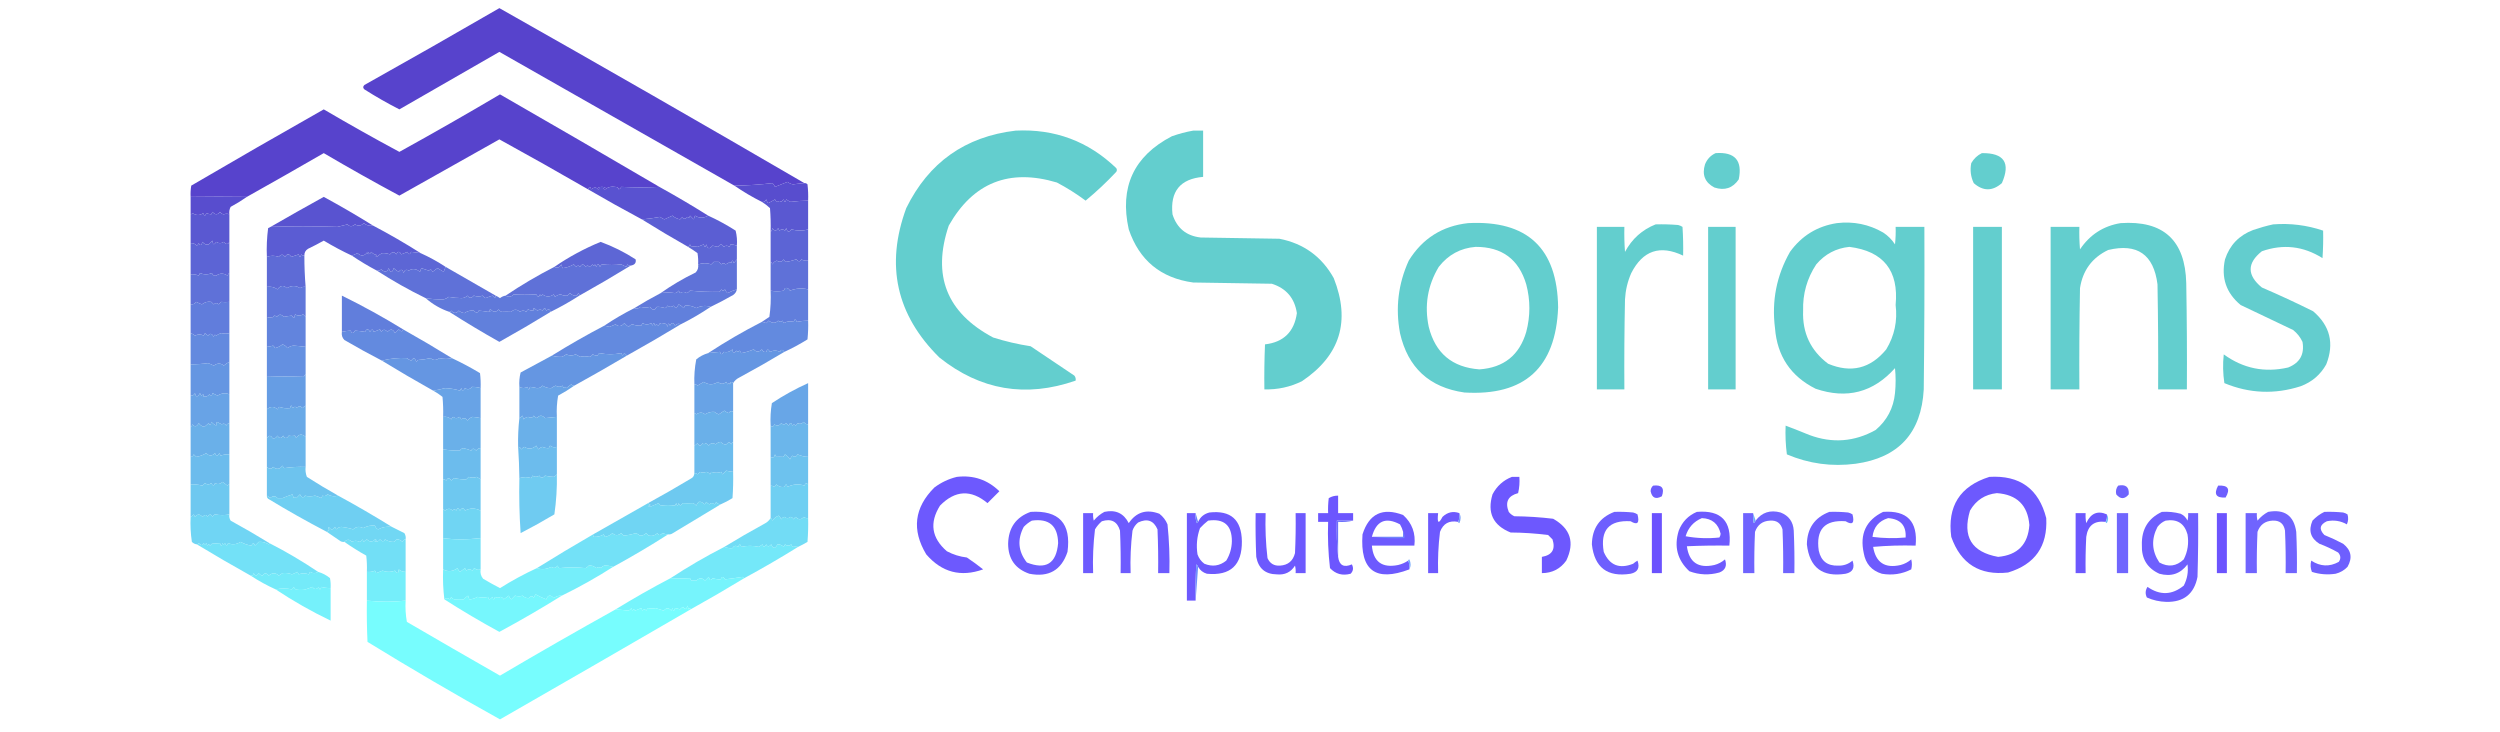 <?xml version="1.0" encoding="UTF-8"?>
<!DOCTYPE svg PUBLIC "-//W3C//DTD SVG 1.1//EN" "http://www.w3.org/Graphics/SVG/1.1/DTD/svg11.dtd">
<svg xmlns="http://www.w3.org/2000/svg" version="1.1" width="2000px" height="586px" style="shape-rendering:geometricPrecision; text-rendering:geometricPrecision; image-rendering:optimizeQuality; fill-rule:evenodd; clip-rule:evenodd" xmlns:xlink="http://www.w3.org/1999/xlink">
<g><path style="opacity:1" fill="#5743cc" d="M 643.5,146.5 C 640.596,146.692 637.596,147.025 634.5,147.5C 632.813,147.24 631.313,146.573 630,145.5C 626.667,146.833 623.333,148.167 620,149.5C 619.581,148.328 618.915,147.328 618,146.5C 607.963,147.728 597.796,148.395 587.5,148.5C 524.868,112.889 462.201,77.222 399.5,41.5C 372.898,56.806 346.231,72.139 319.5,87.5C 309.949,82.632 300.616,77.298 291.5,71.5C 290.269,70.349 290.269,69.183 291.5,68C 327.709,47.733 363.709,27.233 399.5,6.5C 481.217,52.686 562.55,99.352 643.5,146.5 Z"/></g>
<g><path style="opacity:1" fill="#5743cc" d="M 527.5,149.5 C 517.6,150.067 507.434,150.067 497,149.5C 496.612,150.428 495.945,151.095 495,151.5C 494.894,150.206 493.894,149.539 492,149.5C 489.229,148.944 486.563,149.611 484,151.5C 482.238,151.056 482.405,150.556 484.5,150C 482.5,149.333 480.5,149.333 478.5,150C 479.696,150.654 479.696,151.154 478.5,151.5C 477.031,149.625 475.198,149.625 473,151.5C 472.295,149.014 471.462,149.014 470.5,151.5C 446.953,137.895 423.287,124.562 399.5,111.5C 372.833,126.5 346.167,141.5 319.5,156.5C 299.096,145.549 278.929,134.216 259,122.5C 238.586,134.291 218.086,145.958 197.5,157.5C 182.387,157.275 167.387,157.275 152.5,157.5C 152.335,154.482 152.502,151.482 153,148.5C 188.25,127.879 223.584,107.546 259,87.5C 279.025,99.258 299.192,110.591 319.5,121.5C 346.61,106.532 373.443,91.199 400,75.5C 442.649,99.998 485.149,124.665 527.5,149.5 Z"/></g>
<g><path style="opacity:1" fill="#63cece" d="M 812.5,104.5 C 843.761,102.972 870.595,112.972 893,134.5C 893.667,135.5 893.667,136.5 893,137.5C 885.258,145.746 877.091,153.413 868.5,160.5C 861.257,155.11 853.591,150.277 845.5,146C 807.337,134.601 778.504,146.101 759,180.5C 745.525,220.413 757.358,250.246 794.5,270C 804.353,273.114 814.353,275.448 824.5,277C 836.167,284.833 847.833,292.667 859.5,300.5C 860.429,301.689 860.762,303.022 860.5,304.5C 820.635,318.356 784.302,312.189 751.5,286C 717.03,251.945 708.197,212.112 725,166.5C 742.939,129.95 772.106,109.284 812.5,104.5 Z"/></g>
<g><path style="opacity:1" fill="#63cece" d="M 954.5,104.5 C 957.167,104.5 959.833,104.5 962.5,104.5C 962.5,116.833 962.5,129.167 962.5,141.5C 944.189,143.092 936.022,153.092 938,171.5C 941.525,182.511 949.025,188.678 960.5,190C 981.5,190.333 1002.5,190.667 1023.5,191C 1042.92,194.787 1057.42,205.287 1067,222.5C 1080.62,256.97 1072.12,284.47 1041.5,305C 1032.04,309.632 1022.04,311.799 1011.5,311.5C 1011.33,299.495 1011.5,287.495 1012,275.5C 1026.91,273.754 1035.41,265.421 1037.5,250.5C 1035.7,238.536 1029.04,230.703 1017.5,227C 996.5,226.667 975.5,226.333 954.5,226C 928.601,222.436 911.435,208.27 903,183.5C 895.49,149.694 906.99,124.86 937.5,109C 943.175,107 948.842,105.5 954.5,104.5 Z"/></g>
<g><path style="opacity:1" fill="#63cece" d="M 1372.5,122.5 C 1387.94,121.397 1394.11,128.397 1391,143.5C 1386.21,150.533 1379.71,152.7 1371.5,150C 1363.96,146.016 1361.46,139.849 1364,131.5C 1365.69,127.315 1368.52,124.315 1372.5,122.5 Z"/></g>
<g><path style="opacity:1" fill="#63cece" d="M 1585.5,122.5 C 1603.29,122.283 1608.63,130.283 1601.5,146.5C 1593.98,153.075 1586.48,153.075 1579,146.5C 1576.58,141.43 1575.91,136.097 1577,130.5C 1579.1,126.897 1581.93,124.23 1585.5,122.5 Z"/></g>
<g><path style="opacity:1" fill="#584dce" d="M 643.5,146.5 C 644.496,146.414 645.329,146.748 646,147.5C 646.499,151.821 646.666,156.154 646.5,160.5C 641.629,160.567 636.962,160.9 632.5,161.5C 631.252,160.96 630.085,160.293 629,159.5C 628.333,162.167 627.667,162.167 627,159.5C 626.333,160.167 625.667,160.833 625,161.5C 624.15,160.576 623.15,160.576 622,161.5C 621.055,161.095 620.388,160.428 620,159.5C 618.247,160.627 616.413,161.627 614.5,162.5C 613.749,161.624 613.249,160.624 613,159.5C 612.081,161.239 610.915,161.906 609.5,161.5C 601.829,157.667 594.496,153.334 587.5,148.5C 597.796,148.395 607.963,147.728 618,146.5C 618.915,147.328 619.581,148.328 620,149.5C 623.333,148.167 626.667,146.833 630,145.5C 631.313,146.573 632.813,147.24 634.5,147.5C 637.596,147.025 640.596,146.692 643.5,146.5 Z"/></g>
<g><path style="opacity:1" fill="#584dce" d="M 197.5,157.5 C 193.398,160.392 189.065,163.059 184.5,165.5C 183.534,167.396 183.201,169.396 183.5,171.5C 182.193,170.797 180.693,170.797 179,171.5C 177.674,171.245 176.674,170.578 176,169.5C 174.084,172.033 172.084,172.033 170,169.5C 169.667,170.167 169.333,170.833 169,171.5C 167.732,171.384 166.398,171.051 165,170.5C 164.374,172.991 163.541,172.991 162.5,170.5C 159.84,172.496 157.007,172.496 154,170.5C 153.617,171.056 153.117,171.389 152.5,171.5C 152.5,166.833 152.5,162.167 152.5,157.5C 167.387,157.275 182.387,157.275 197.5,157.5 Z"/></g>
<g><path style="opacity:1" fill="#5952d0" d="M 527.5,149.5 C 540.823,156.868 553.823,164.534 566.5,172.5C 562.915,174.664 559.415,174.664 556,172.5C 555.667,173.5 555.333,174.5 555,175.5C 554,174.5 553,173.5 552,172.5C 551.683,174.301 551.016,174.634 550,173.5C 548.209,175.513 546.875,175.513 546,173.5C 545.333,174.167 544.667,174.833 544,175.5C 541.688,175.045 539.688,174.045 538,172.5C 535.805,173.595 533.638,174.595 531.5,175.5C 530.252,174.96 529.085,174.293 528,173.5C 523.362,174.449 518.528,175.115 513.5,175.5C 499.032,167.766 484.699,159.766 470.5,151.5C 471.462,149.014 472.295,149.014 473,151.5C 475.198,149.625 477.031,149.625 478.5,151.5C 479.696,151.154 479.696,150.654 478.5,150C 480.5,149.333 482.5,149.333 484.5,150C 482.405,150.556 482.238,151.056 484,151.5C 486.563,149.611 489.229,148.944 492,149.5C 493.894,149.539 494.894,150.206 495,151.5C 495.945,151.095 496.612,150.428 497,149.5C 507.434,150.067 517.6,150.067 527.5,149.5 Z"/></g>
<g><path style="opacity:1" fill="#5953d0" d="M 298.5,180.5 C 295.606,180.958 293.106,180.291 291,178.5C 288.975,180.725 286.642,181.059 284,179.5C 281.729,181.434 279.729,181.434 278,179.5C 275.333,180.167 272.667,180.833 270,181.5C 251.136,180.878 233.302,180.878 216.5,181.5C 230.475,173.422 244.642,165.422 259,157.5C 272.427,164.794 285.594,172.461 298.5,180.5 Z"/></g>
<g><path style="opacity:1" fill="#5a58d1" d="M 646.5,160.5 C 646.5,168.167 646.5,175.833 646.5,183.5C 642.432,184.76 637.932,184.76 633,183.5C 631.236,186.138 629.902,185.804 629,182.5C 628.667,183.167 628.333,183.833 628,184.5C 626.542,183.253 625.042,183.253 623.5,184.5C 623.167,183.833 622.833,183.167 622.5,182.5C 621.063,185.044 619.563,185.044 618,182.5C 617.768,183.737 617.268,184.737 616.5,185.5C 616.666,179.158 616.5,172.825 616,166.5C 613.929,164.563 611.762,162.896 609.5,161.5C 610.915,161.906 612.081,161.239 613,159.5C 613.249,160.624 613.749,161.624 614.5,162.5C 616.413,161.627 618.247,160.627 620,159.5C 620.388,160.428 621.055,161.095 622,161.5C 623.15,160.576 624.15,160.576 625,161.5C 625.667,160.833 626.333,160.167 627,159.5C 627.667,162.167 628.333,162.167 629,159.5C 630.085,160.293 631.252,160.96 632.5,161.5C 636.962,160.9 641.629,160.567 646.5,160.5 Z"/></g>
<g><path style="opacity:1" fill="#5b5cd3" d="M 298.5,180.5 C 311.534,187.345 324.201,194.679 336.5,202.5C 333.769,202.059 331.269,201.726 329,201.5C 327.691,203.891 326.691,203.891 326,201.5C 324.333,202.167 322.667,202.833 321,203.5C 319.667,200.833 318.333,200.833 317,203.5C 315.518,201.219 313.851,201.219 312,203.5C 309.907,202.754 307.907,202.421 306,202.5C 304.307,203.184 302.807,204.184 301.5,205.5C 300.304,205.154 300.304,204.654 301.5,204C 299.671,203.727 298.171,202.893 297,201.5C 296.275,203.158 295.108,203.658 293.5,203C 295.595,202.444 295.762,201.944 294,201.5C 291.615,204.94 288.949,205.273 286,202.5C 284.53,203.267 283.03,203.933 281.5,204.5C 273.832,200.914 266.332,196.914 259,192.5C 254.896,194.802 250.73,196.968 246.5,199C 244.393,200.264 243.393,202.097 243.5,204.5C 242.504,204.586 241.671,204.252 241,203.5C 240.333,206.167 239.667,206.167 239,203.5C 237,204.167 235,204.833 233,205.5C 231.333,202.833 229.667,202.833 228,205.5C 226.518,203.219 224.851,203.219 223,205.5C 219.743,204.325 216.577,204.325 213.5,205.5C 213.169,197.804 213.503,190.138 214.5,182.5C 215.183,182.137 215.85,181.804 216.5,181.5C 233.302,180.878 251.136,180.878 270,181.5C 272.667,180.833 275.333,180.167 278,179.5C 279.729,181.434 281.729,181.434 284,179.5C 286.642,181.059 288.975,180.725 291,178.5C 293.106,180.291 295.606,180.958 298.5,180.5 Z"/></g>
<g><path style="opacity:1" fill="#63cece" d="M 1174.5,178.5 C 1221.89,176.057 1245.89,198.557 1246.5,246C 1244.61,294.228 1219.61,316.894 1171.5,314C 1143.48,309.984 1126.32,294.151 1120,266.5C 1116.25,246.378 1118.58,227.044 1127,208.5C 1137.95,190.774 1153.79,180.774 1174.5,178.5 Z M 1180.5,197.5 C 1201.58,197.434 1215.08,207.434 1221,227.5C 1224.33,240.167 1224.33,252.833 1221,265.5C 1215.53,284.166 1203.03,294.166 1183.5,295.5C 1161.75,293.888 1148.25,282.555 1143,261.5C 1139.41,244.4 1142.07,228.4 1151,213.5C 1158.59,203.792 1168.42,198.459 1180.5,197.5 Z"/></g>
<g><path style="opacity:1" fill="#63cece" d="M 1469.5,178.5 C 1482.74,176.927 1495.08,179.427 1506.5,186C 1510.33,188.5 1513.5,191.667 1516,195.5C 1516.5,190.845 1516.67,186.179 1516.5,181.5C 1524.17,181.5 1531.83,181.5 1539.5,181.5C 1539.67,224.835 1539.5,268.168 1539,311.5C 1537.11,346.39 1518.94,366.223 1484.5,371C 1465.45,373.491 1447.12,370.991 1429.5,363.5C 1428.5,355.862 1428.17,348.196 1428.5,340.5C 1434.79,342.878 1441.12,345.378 1447.5,348C 1465.85,354.811 1483.52,353.477 1500.5,344C 1509.63,336.308 1514.79,326.474 1516,314.5C 1516.67,307.833 1516.67,301.167 1516,294.5C 1498.6,313.992 1477.44,319.492 1452.5,311C 1432.59,301.041 1421.76,284.875 1420,262.5C 1417.24,240.759 1421.24,220.425 1432,201.5C 1441.35,188.579 1453.85,180.912 1469.5,178.5 Z M 1479.5,197.5 C 1506.78,200.955 1519.11,216.455 1516.5,244C 1518.09,256.732 1515.59,268.566 1509,279.5C 1496.39,294.861 1480.89,298.694 1462.5,291C 1448.46,280.417 1441.79,266.25 1442.5,248.5C 1442.12,235.03 1445.62,222.697 1453,211.5C 1460.04,203.23 1468.88,198.563 1479.5,197.5 Z"/></g>
<g><path style="opacity:1" fill="#63cece" d="M 1696.5,178.5 C 1730.68,176.181 1748.18,192.181 1749,226.5C 1749.5,254.831 1749.67,283.165 1749.5,311.5C 1741.83,311.5 1734.17,311.5 1726.5,311.5C 1726.67,283.498 1726.5,255.498 1726,227.5C 1722.98,203.581 1709.81,194.415 1686.5,200C 1673.69,206.156 1666.19,216.323 1664,230.5C 1663.5,257.498 1663.33,284.498 1663.5,311.5C 1655.83,311.5 1648.17,311.5 1640.5,311.5C 1640.5,268.167 1640.5,224.833 1640.5,181.5C 1648.17,181.5 1655.83,181.5 1663.5,181.5C 1663.33,187.509 1663.5,193.509 1664,199.5C 1671.89,187.748 1682.72,180.748 1696.5,178.5 Z"/></g>
<g><path style="opacity:1" fill="#63cece" d="M 1324.5,179.5 C 1330.51,179.334 1336.51,179.501 1342.5,180C 1343.77,180.309 1344.93,180.809 1346,181.5C 1346.5,189.159 1346.67,196.826 1346.5,204.5C 1328.06,195.703 1314.22,200.37 1305,218.5C 1302.06,225.185 1300.4,232.185 1300,239.5C 1299.5,263.498 1299.33,287.498 1299.5,311.5C 1292.17,311.5 1284.83,311.5 1277.5,311.5C 1277.5,268.167 1277.5,224.833 1277.5,181.5C 1284.83,181.5 1292.17,181.5 1299.5,181.5C 1299.33,188.175 1299.5,194.842 1300,201.5C 1305.55,191.111 1313.72,183.778 1324.5,179.5 Z"/></g>
<g><path style="opacity:1" fill="#63cdce" d="M 1818.5,179.5 C 1832.22,178.452 1845.55,180.118 1858.5,184.5C 1858.67,191.841 1858.5,199.174 1858,206.5C 1842.67,196.854 1826.51,195.02 1809.5,201C 1797.53,210.526 1797.53,220.192 1809.5,230C 1823.37,235.954 1837.04,242.287 1850.5,249C 1864.07,260.579 1867.57,274.745 1861,291.5C 1856.35,299.809 1849.52,305.642 1840.5,309C 1819.83,315.645 1799.49,314.811 1779.5,306.5C 1778.34,298.855 1778.17,291.188 1779,283.5C 1794.54,294.809 1811.71,298.309 1830.5,294C 1839.88,290.286 1843.71,283.452 1842,273.5C 1840.26,269.759 1837.76,266.592 1834.5,264C 1820.5,257.333 1806.5,250.667 1792.5,244C 1780.97,234.417 1776.81,222.25 1780,207.5C 1783.74,196.092 1791.24,188.259 1802.5,184C 1807.87,182.16 1813.21,180.66 1818.5,179.5 Z"/></g>
<g><path style="opacity:1" fill="#63cece" d="M 1366.5,181.5 C 1373.83,181.5 1381.17,181.5 1388.5,181.5C 1388.5,224.833 1388.5,268.167 1388.5,311.5C 1381.17,311.5 1373.83,311.5 1366.5,311.5C 1366.5,268.167 1366.5,224.833 1366.5,181.5 Z"/></g>
<g><path style="opacity:1" fill="#63cece" d="M 1578.5,181.5 C 1586.17,181.5 1593.83,181.5 1601.5,181.5C 1601.5,224.833 1601.5,268.167 1601.5,311.5C 1593.83,311.5 1586.17,311.5 1578.5,311.5C 1578.5,268.167 1578.5,224.833 1578.5,181.5 Z"/></g>
<g><path style="opacity:1" fill="#5a58d1" d="M 183.5,171.5 C 183.5,178.833 183.5,186.167 183.5,193.5C 182.388,195.744 180.888,195.744 179,193.5C 177,194.833 175,194.833 173,193.5C 171.221,196.276 170.221,195.943 170,192.5C 169,193.5 168,194.5 167,195.5C 165.127,196.089 163.46,195.422 162,193.5C 161.16,196.464 160.16,196.797 159,194.5C 158.692,195.308 158.192,195.975 157.5,196.5C 156.15,195.05 154.484,194.383 152.5,194.5C 152.5,186.833 152.5,179.167 152.5,171.5C 153.117,171.389 153.617,171.056 154,170.5C 157.007,172.496 159.84,172.496 162.5,170.5C 163.541,172.991 164.374,172.991 165,170.5C 166.398,171.051 167.732,171.384 169,171.5C 169.333,170.833 169.667,170.167 170,169.5C 172.084,172.033 174.084,172.033 176,169.5C 176.674,170.578 177.674,171.245 179,171.5C 180.693,170.797 182.193,170.797 183.5,171.5 Z"/></g>
<g><path style="opacity:1" fill="#5b5ed3" d="M 566.5,172.5 C 574.099,175.967 581.433,179.967 588.5,184.5C 589.491,188.445 589.824,192.445 589.5,196.5C 587.795,195.912 586.128,195.579 584.5,195.5C 584.167,196.167 583.833,196.833 583.5,197.5C 581.958,196.253 580.458,196.253 579,197.5C 577.598,195.027 576.098,195.027 574.5,197.5C 573.033,197.277 571.533,196.944 570,196.5C 567.667,199.5 566,199.167 565,195.5C 564.333,198.167 563.667,198.167 563,195.5C 561.333,196.167 559.667,196.833 558,197.5C 556.192,197.112 554.525,197.112 553,197.5C 552.667,196.833 552.333,196.167 552,195.5C 551.722,196.416 551.222,197.082 550.5,197.5C 537.933,190.39 525.6,183.057 513.5,175.5C 518.528,175.115 523.362,174.449 528,173.5C 529.085,174.293 530.252,174.96 531.5,175.5C 533.638,174.595 535.805,173.595 538,172.5C 539.688,174.045 541.688,175.045 544,175.5C 544.667,174.833 545.333,174.167 546,173.5C 546.875,175.513 548.209,175.513 550,173.5C 551.016,174.634 551.683,174.301 552,172.5C 553,173.5 554,174.5 555,175.5C 555.333,174.5 555.667,173.5 556,172.5C 559.415,174.664 562.915,174.664 566.5,172.5 Z"/></g>
<g><path style="opacity:1" fill="#5c64d5" d="M 646.5,183.5 C 646.5,191.833 646.5,200.167 646.5,208.5C 644.533,208.739 642.699,208.406 641,207.5C 640.125,209.513 638.791,209.513 637,207.5C 633.976,208.53 631.143,209.196 628.5,209.5C 627.808,208.975 627.308,208.308 627,207.5C 625.477,209.62 623.644,209.953 621.5,208.5C 619.866,208.968 618.7,209.968 618,211.5C 617.722,210.584 617.222,209.918 616.5,209.5C 616.5,201.5 616.5,193.5 616.5,185.5C 617.268,184.737 617.768,183.737 618,182.5C 619.563,185.044 621.063,185.044 622.5,182.5C 622.833,183.167 623.167,183.833 623.5,184.5C 625.042,183.253 626.542,183.253 628,184.5C 628.333,183.833 628.667,183.167 629,182.5C 629.902,185.804 631.236,186.138 633,183.5C 637.932,184.76 642.432,184.76 646.5,183.5 Z"/></g>
<g><path style="opacity:1" fill="#5d66d5" d="M 589.5,196.5 C 589.5,200.167 589.5,203.833 589.5,207.5C 588.685,208.429 587.852,209.429 587,210.5C 586.333,207.833 585.667,207.833 585,210.5C 584.667,210.167 584.333,209.833 584,209.5C 582.915,210.293 581.748,210.96 580.5,211.5C 579.28,210.289 578.113,210.289 577,211.5C 576.333,210.833 575.667,210.167 575,209.5C 573.667,209.5 572.333,209.5 571,209.5C 570.333,210.167 569.667,210.833 569,211.5C 565.728,210.276 562.228,210.276 558.5,211.5C 558.665,208.482 558.498,205.482 558,202.5C 555.521,200.686 553.021,199.019 550.5,197.5C 551.222,197.082 551.722,196.416 552,195.5C 552.333,196.167 552.667,196.833 553,197.5C 554.525,197.112 556.192,197.112 558,197.5C 559.667,196.833 561.333,196.167 563,195.5C 563.667,198.167 564.333,198.167 565,195.5C 566,199.167 567.667,199.5 570,196.5C 571.533,196.944 573.033,197.277 574.5,197.5C 576.098,195.027 577.598,195.027 579,197.5C 580.458,196.253 581.958,196.253 583.5,197.5C 583.833,196.833 584.167,196.167 584.5,195.5C 586.128,195.579 587.795,195.912 589.5,196.5 Z"/></g>
<g><path style="opacity:1" fill="#5d66d5" d="M 504.5,212.5 C 503.504,212.586 502.671,212.252 502,211.5C 501.667,212.167 501.333,212.833 501,213.5C 499.667,212.833 498.333,212.167 497,211.5C 492.025,212.151 486.858,212.151 481.5,211.5C 480.808,212.025 480.308,212.692 480,213.5C 479,210.833 478,210.833 477,213.5C 476.667,212.833 476.333,212.167 476,211.5C 475.333,212.833 474.667,212.833 474,211.5C 473.311,212.357 472.478,213.023 471.5,213.5C 470.5,212.167 469.5,212.167 468.5,213.5C 466.902,211.027 465.402,211.027 464,213.5C 463,212.167 462,212.167 461,213.5C 460.333,212.833 459.667,212.167 459,211.5C 455.959,213.23 452.959,214.23 450,214.5C 449.667,213.5 449.333,212.5 449,211.5C 447.662,214.082 445.829,214.749 443.5,213.5C 455.09,205.537 467.424,198.87 480.5,193.5C 490.339,197.086 499.672,201.753 508.5,207.5C 509.088,210.305 507.755,211.972 504.5,212.5 Z"/></g>
<g><path style="opacity:1" fill="#5d66d5" d="M 336.5,202.5 C 343.461,205.647 350.127,209.313 356.5,213.5C 355.91,214.766 355.41,216.099 355,217.5C 353.384,216.455 351.717,215.455 350,214.5C 348.783,215.386 347.449,216.386 346,217.5C 345.395,215.519 344.395,215.185 343,216.5C 341,215.833 339,215.167 337,214.5C 336.667,215.5 336.333,216.5 336,217.5C 332.982,214.889 329.982,214.556 327,216.5C 324.91,215.209 323.576,215.876 323,218.5C 322.019,215.345 320.685,215.012 319,217.5C 317.488,216.743 316.154,215.743 315,214.5C 313.667,218.5 312.333,218.5 311,214.5C 309.768,217.755 307.768,218.088 305,215.5C 303.989,216.337 302.822,216.67 301.5,216.5C 294.529,212.831 287.862,208.831 281.5,204.5C 283.03,203.933 284.53,203.267 286,202.5C 288.949,205.273 291.615,204.94 294,201.5C 295.762,201.944 295.595,202.444 293.5,203C 295.108,203.658 296.275,203.158 297,201.5C 298.171,202.893 299.671,203.727 301.5,204C 300.304,204.654 300.304,205.154 301.5,205.5C 302.807,204.184 304.307,203.184 306,202.5C 307.907,202.421 309.907,202.754 312,203.5C 313.851,201.219 315.518,201.219 317,203.5C 318.333,200.833 319.667,200.833 321,203.5C 322.667,202.833 324.333,202.167 326,201.5C 326.691,203.891 327.691,203.891 329,201.5C 331.269,201.726 333.769,202.059 336.5,202.5 Z"/></g>
<g><path style="opacity:1" fill="#5c64d5" d="M 183.5,193.5 C 183.5,201.833 183.5,210.167 183.5,218.5C 182.778,218.918 182.278,219.584 182,220.5C 178.885,218.395 175.885,218.395 173,220.5C 171.482,220.943 170.315,220.276 169.5,218.5C 166.301,219.799 163.135,219.799 160,218.5C 159.667,219.167 159.333,219.833 159,220.5C 156.959,219.577 154.792,219.244 152.5,219.5C 152.5,211.167 152.5,202.833 152.5,194.5C 154.484,194.383 156.15,195.05 157.5,196.5C 158.192,195.975 158.692,195.308 159,194.5C 160.16,196.797 161.16,196.464 162,193.5C 163.46,195.422 165.127,196.089 167,195.5C 168,194.5 169,193.5 170,192.5C 170.221,195.943 171.221,196.276 173,193.5C 175,194.833 177,194.833 179,193.5C 180.888,195.744 182.388,195.744 183.5,193.5 Z"/></g>
<g><path style="opacity:1" fill="#5e6bd6" d="M 243.5,204.5 C 243.482,212.851 243.815,221.184 244.5,229.5C 242.856,229.286 241.356,229.62 240,230.5C 236.798,228.27 233.298,228.27 229.5,230.5C 226.804,227.929 224.304,228.263 222,231.5C 219.519,229.686 216.685,229.02 213.5,229.5C 213.5,221.5 213.5,213.5 213.5,205.5C 216.577,204.325 219.743,204.325 223,205.5C 224.851,203.219 226.518,203.219 228,205.5C 229.667,202.833 231.333,202.833 233,205.5C 235,204.833 237,204.167 239,203.5C 239.667,206.167 240.333,206.167 241,203.5C 241.671,204.252 242.504,204.586 243.5,204.5 Z"/></g>
<g><path style="opacity:1" fill="#5f71d8" d="M 646.5,208.5 C 646.5,216.167 646.5,223.833 646.5,231.5C 641.68,230.301 636.847,230.634 632,232.5C 630.909,230.654 629.576,229.987 628,230.5C 627.667,231.167 627.333,231.833 627,232.5C 623.292,233.246 619.792,233.246 616.5,232.5C 616.5,224.833 616.5,217.167 616.5,209.5C 617.222,209.918 617.722,210.584 618,211.5C 618.7,209.968 619.866,208.968 621.5,208.5C 623.644,209.953 625.477,209.62 627,207.5C 627.308,208.308 627.808,208.975 628.5,209.5C 631.143,209.196 633.976,208.53 637,207.5C 638.791,209.513 640.125,209.513 641,207.5C 642.699,208.406 644.533,208.739 646.5,208.5 Z"/></g>
<g><path style="opacity:1" fill="#5f72d8" d="M 589.5,207.5 C 589.5,215.5 589.5,223.5 589.5,231.5C 587.204,232.128 584.704,233.128 582,234.5C 581.085,233.672 580.419,232.672 580,231.5C 579,232.833 578,232.833 577,231.5C 576.692,232.308 576.192,232.975 575.5,233.5C 567.435,233.656 559.602,233.323 552,232.5C 551.311,233.357 550.478,234.023 549.5,234.5C 547.629,233.233 545.796,233.233 544,234.5C 543.667,233.833 543.333,233.167 543,232.5C 542.261,233.574 541.261,234.241 540,234.5C 536.344,233.852 532.511,233.852 528.5,234.5C 537.276,228.27 546.609,222.77 556.5,218C 558.229,216.211 558.896,214.044 558.5,211.5C 562.228,210.276 565.728,210.276 569,211.5C 569.667,210.833 570.333,210.167 571,209.5C 572.333,209.5 573.667,209.5 575,209.5C 575.667,210.167 576.333,210.833 577,211.5C 578.113,210.289 579.28,210.289 580.5,211.5C 581.748,210.96 582.915,210.293 584,209.5C 584.333,209.833 584.667,210.167 585,210.5C 585.667,207.833 586.333,207.833 587,210.5C 587.852,209.429 588.685,208.429 589.5,207.5 Z"/></g>
<g><path style="opacity:1" fill="#5f71d8" d="M 504.5,212.5 C 491.006,220.749 477.339,228.749 463.5,236.5C 463.316,234.075 462.649,234.075 461.5,236.5C 459.576,236.894 457.743,236.227 456,234.5C 455.333,235.167 454.667,235.833 454,236.5C 452.305,236.776 450.472,236.443 448.5,235.5C 446.813,235.76 445.313,236.427 444,237.5C 443.667,236.833 443.333,236.167 443,235.5C 439.88,237.714 436.88,237.714 434,235.5C 433.333,236.833 432.667,236.833 432,235.5C 431.309,237.891 430.309,237.891 429,235.5C 422.548,235.931 416.548,235.931 411,235.5C 409.039,237.58 406.872,237.914 404.5,236.5C 416.966,228.094 429.966,220.427 443.5,213.5C 445.829,214.749 447.662,214.082 449,211.5C 449.333,212.5 449.667,213.5 450,214.5C 452.959,214.23 455.959,213.23 459,211.5C 459.667,212.167 460.333,212.833 461,213.5C 462,212.167 463,212.167 464,213.5C 465.402,211.027 466.902,211.027 468.5,213.5C 469.5,212.167 470.5,212.167 471.5,213.5C 472.478,213.023 473.311,212.357 474,211.5C 474.667,212.833 475.333,212.833 476,211.5C 476.333,212.167 476.667,212.833 477,213.5C 478,210.833 479,210.833 480,213.5C 480.308,212.692 480.808,212.025 481.5,211.5C 486.858,212.151 492.025,212.151 497,211.5C 498.333,212.167 499.667,212.833 501,213.5C 501.333,212.833 501.667,212.167 502,211.5C 502.671,212.252 503.504,212.586 504.5,212.5 Z"/></g>
<g><path style="opacity:1" fill="#5f71d8" d="M 356.5,213.5 C 369.901,221.196 383.234,228.862 396.5,236.5C 396.631,237.376 396.298,238.043 395.5,238.5C 395.511,237.559 395.011,236.892 394,236.5C 392.128,237.068 390.295,237.735 388.5,238.5C 387.522,238.023 386.689,237.357 386,236.5C 383.962,237.425 381.629,237.425 379,236.5C 377.166,238.756 375.499,238.756 374,236.5C 372.82,237.684 371.32,238.351 369.5,238.5C 365.756,238.451 362.256,238.118 359,237.5C 357.806,238.43 356.473,239.097 355,239.5C 350.174,239.64 345.341,239.307 340.5,238.5C 327.006,231.923 314.006,224.59 301.5,216.5C 302.822,216.67 303.989,216.337 305,215.5C 307.768,218.088 309.768,217.755 311,214.5C 312.333,218.5 313.667,218.5 315,214.5C 316.154,215.743 317.488,216.743 319,217.5C 320.685,215.012 322.019,215.345 323,218.5C 323.576,215.876 324.91,215.209 327,216.5C 329.982,214.556 332.982,214.889 336,217.5C 336.333,216.5 336.667,215.5 337,214.5C 339,215.167 341,215.833 343,216.5C 344.395,215.185 345.395,215.519 346,217.5C 347.449,216.386 348.783,215.386 350,214.5C 351.717,215.455 353.384,216.455 355,217.5C 355.41,216.099 355.91,214.766 356.5,213.5 Z"/></g>
<g><path style="opacity:1" fill="#5f71d8" d="M 183.5,218.5 C 183.5,226.167 183.5,233.833 183.5,241.5C 181.123,241.784 178.956,241.784 177,241.5C 176.333,242.167 175.667,242.833 175,243.5C 173.667,242.167 172.333,242.167 171,243.5C 170.333,242.833 169.667,242.167 169,241.5C 166.405,241.003 163.905,241.67 161.5,243.5C 159.941,242.926 158.441,242.26 157,241.5C 155.89,243.037 154.39,243.703 152.5,243.5C 152.5,235.5 152.5,227.5 152.5,219.5C 154.792,219.244 156.959,219.577 159,220.5C 159.333,219.833 159.667,219.167 160,218.5C 163.135,219.799 166.301,219.799 169.5,218.5C 170.315,220.276 171.482,220.943 173,220.5C 175.885,218.395 178.885,218.395 182,220.5C 182.278,219.584 182.778,218.918 183.5,218.5 Z"/></g>
<g><path style="opacity:1" fill="#6079da" d="M 589.5,231.5 C 589.141,233.371 588.141,234.871 586.5,236C 580.611,239.392 574.611,242.559 568.5,245.5C 564.575,244.234 560.741,244.567 557,246.5C 554,244.827 551,244.16 548,244.5C 547.667,245.167 547.333,245.833 547,246.5C 545.846,245.257 544.512,244.257 543,243.5C 542.213,244.711 541.546,245.711 541,246.5C 540.055,246.095 539.388,245.428 539,244.5C 537.333,245.833 535.667,245.833 534,244.5C 533.612,245.428 532.945,246.095 532,246.5C 529.73,245.725 527.563,245.392 525.5,245.5C 524.808,246.025 524.308,246.692 524,247.5C 522.434,248.061 521.101,247.394 520,245.5C 517.693,246.145 515.193,246.145 512.5,245.5C 510.803,246.912 509.136,247.246 507.5,246.5C 514.297,242.264 521.297,238.264 528.5,234.5C 532.511,233.852 536.344,233.852 540,234.5C 541.261,234.241 542.261,233.574 543,232.5C 543.333,233.167 543.667,233.833 544,234.5C 545.796,233.233 547.629,233.233 549.5,234.5C 550.478,234.023 551.311,233.357 552,232.5C 559.602,233.323 567.435,233.656 575.5,233.5C 576.192,232.975 576.692,232.308 577,231.5C 578,232.833 579,232.833 580,231.5C 580.419,232.672 581.085,233.672 582,234.5C 584.704,233.128 587.204,232.128 589.5,231.5 Z"/></g>
<g><path style="opacity:1" fill="#6079da" d="M 463.5,236.5 C 456.068,241.27 448.401,245.603 440.5,249.5C 439.923,247.348 438.756,247.015 437,248.5C 436.309,246.109 435.309,246.109 434,248.5C 432.75,247.427 431.416,247.427 430,248.5C 429.05,247.978 428.216,247.311 427.5,246.5C 426.304,246.846 426.304,247.346 427.5,248C 425.765,248.651 424.098,248.485 422.5,247.5C 421.808,248.025 421.308,248.692 421,249.5C 419.333,248.167 417.667,248.167 416,249.5C 413.515,247.244 411.182,247.244 409,249.5C 406.414,249.339 403.914,249.339 401.5,249.5C 400.353,249.182 399.519,248.516 399,247.5C 396.92,249.973 394.754,249.973 392.5,247.5C 391.304,247.846 391.304,248.346 392.5,249C 391.833,249.167 391.167,249.333 390.5,249.5C 387.969,249.045 385.469,248.712 383,248.5C 382.125,250.513 380.791,250.513 379,248.5C 376.452,248.168 373.952,248.835 371.5,250.5C 369.813,250.24 368.313,249.573 367,248.5C 365.112,250.922 363.112,250.922 361,248.5C 360.617,249.056 360.117,249.389 359.5,249.5C 352.433,247.1 346.1,243.433 340.5,238.5C 345.341,239.307 350.174,239.64 355,239.5C 356.473,239.097 357.806,238.43 359,237.5C 362.256,238.118 365.756,238.451 369.5,238.5C 371.32,238.351 372.82,237.684 374,236.5C 375.499,238.756 377.166,238.756 379,236.5C 381.629,237.425 383.962,237.425 386,236.5C 386.689,237.357 387.522,238.023 388.5,238.5C 390.295,237.735 392.128,237.068 394,236.5C 395.011,236.892 395.511,237.559 395.5,238.5C 396.298,238.043 396.631,237.376 396.5,236.5C 397.721,237.028 398.887,237.695 400,238.5C 401.33,237.418 402.83,236.751 404.5,236.5C 406.872,237.914 409.039,237.58 411,235.5C 416.548,235.931 422.548,235.931 429,235.5C 430.309,237.891 431.309,237.891 432,235.5C 432.667,236.833 433.333,236.833 434,235.5C 436.88,237.714 439.88,237.714 443,235.5C 443.333,236.167 443.667,236.833 444,237.5C 445.313,236.427 446.813,235.76 448.5,235.5C 450.472,236.443 452.305,236.776 454,236.5C 454.667,235.833 455.333,235.167 456,234.5C 457.743,236.227 459.576,236.894 461.5,236.5C 462.649,234.075 463.316,234.075 463.5,236.5 Z"/></g>
<g><path style="opacity:1" fill="#6077da" d="M 244.5,229.5 C 244.5,237.5 244.5,245.5 244.5,253.5C 243.849,252.909 243.182,252.243 242.5,251.5C 240.298,252.78 238.132,252.78 236,251.5C 235.717,254.742 234.883,255.076 233.5,252.5C 231.329,252.727 229.162,253.06 227,253.5C 224.997,251.199 223.163,251.199 221.5,253.5C 219.844,251.978 218.677,252.311 218,254.5C 216.586,253.587 215.086,253.587 213.5,254.5C 213.5,246.167 213.5,237.833 213.5,229.5C 216.685,229.02 219.519,229.686 222,231.5C 224.304,228.263 226.804,227.929 229.5,230.5C 233.298,228.27 236.798,228.27 240,230.5C 241.356,229.62 242.856,229.286 244.5,229.5 Z"/></g>
<g><path style="opacity:1" fill="#617edc" d="M 646.5,231.5 C 646.5,239.833 646.5,248.167 646.5,256.5C 643.448,256.533 640.448,256.866 637.5,257.5C 636.459,255.009 635.626,255.009 635,257.5C 632.288,256.666 629.621,257 627,258.5C 626.667,257.833 626.333,257.167 626,256.5C 624.887,257.711 623.72,257.711 622.5,256.5C 620.414,258.805 617.914,258.805 615,256.5C 614.333,257.167 613.667,257.833 613,258.5C 611.665,257.92 610.498,257.587 609.5,257.5C 611.435,256.19 613.435,254.857 615.5,253.5C 616.497,246.532 616.83,239.532 616.5,232.5C 619.792,233.246 623.292,233.246 627,232.5C 627.333,231.833 627.667,231.167 628,230.5C 629.576,229.987 630.909,230.654 632,232.5C 636.847,230.634 641.68,230.301 646.5,231.5 Z"/></g>
<g><path style="opacity:1" fill="#6180dc" d="M 568.5,245.5 C 560.864,250.656 552.864,255.323 544.5,259.5C 543.006,258.601 541.506,258.935 540,260.5C 538.667,257.833 537.333,257.833 536,260.5C 535.026,258.122 534.359,258.456 534,261.5C 533.653,259.82 532.653,258.82 531,258.5C 529.85,259.424 528.85,259.424 528,258.5C 527.692,259.308 527.192,259.975 526.5,260.5C 525.575,259.359 524.741,259.359 524,260.5C 523.333,257.833 522.667,257.833 522,260.5C 521.667,259.833 521.333,259.167 521,258.5C 518.667,259.833 516.333,259.833 514,258.5C 513.667,259.167 513.333,259.833 513,260.5C 510.831,260.711 508.497,260.378 506,259.5C 504.674,259.755 503.674,260.422 503,261.5C 501.686,260.687 500.519,259.687 499.5,258.5C 497.194,261.23 494.861,261.564 492.5,259.5C 490.833,260.167 489.167,260.833 487.5,261.5C 486.139,261.212 484.806,260.879 483.5,260.5C 491.164,255.332 499.164,250.665 507.5,246.5C 509.136,247.246 510.803,246.912 512.5,245.5C 515.193,246.145 517.693,246.145 520,245.5C 521.101,247.394 522.434,248.061 524,247.5C 524.308,246.692 524.808,246.025 525.5,245.5C 527.563,245.392 529.73,245.725 532,246.5C 532.945,246.095 533.612,245.428 534,244.5C 535.667,245.833 537.333,245.833 539,244.5C 539.388,245.428 540.055,246.095 541,246.5C 541.546,245.711 542.213,244.711 543,243.5C 544.512,244.257 545.846,245.257 547,246.5C 547.333,245.833 547.667,245.167 548,244.5C 551,244.16 554,244.827 557,246.5C 560.741,244.567 564.575,244.234 568.5,245.5 Z"/></g>
<g><path style="opacity:1" fill="#6180dc" d="M 440.5,249.5 C 427.093,257.712 413.426,265.712 399.5,273.5C 385.865,265.836 372.532,257.836 359.5,249.5C 360.117,249.389 360.617,249.056 361,248.5C 363.112,250.922 365.112,250.922 367,248.5C 368.313,249.573 369.813,250.24 371.5,250.5C 373.952,248.835 376.452,248.168 379,248.5C 380.791,250.513 382.125,250.513 383,248.5C 385.469,248.712 387.969,249.045 390.5,249.5C 391.167,249.333 391.833,249.167 392.5,249C 391.304,248.346 391.304,247.846 392.5,247.5C 394.754,249.973 396.92,249.973 399,247.5C 399.519,248.516 400.353,249.182 401.5,249.5C 403.914,249.339 406.414,249.339 409,249.5C 411.182,247.244 413.515,247.244 416,249.5C 417.667,248.167 419.333,248.167 421,249.5C 421.308,248.692 421.808,248.025 422.5,247.5C 424.098,248.485 425.765,248.651 427.5,248C 426.304,247.346 426.304,246.846 427.5,246.5C 428.216,247.311 429.05,247.978 430,248.5C 431.416,247.427 432.75,247.427 434,248.5C 435.309,246.109 436.309,246.109 437,248.5C 438.756,247.015 439.923,247.348 440.5,249.5 Z"/></g>
<g><path style="opacity:1" fill="#617edc" d="M 322.5,263.5 C 322.007,265.49 320.84,265.49 319,263.5C 318,264.5 317,265.5 316,266.5C 314.386,263.175 312.386,262.842 310,265.5C 308.057,263.285 306.391,263.285 305,265.5C 304.667,264.833 304.333,264.167 304,263.5C 302.333,264.167 300.667,264.833 299,265.5C 298.309,263.109 297.309,263.109 296,265.5C 294.667,262.833 293.333,262.833 292,265.5C 289.704,265.066 287.038,264.732 284,264.5C 282.684,267.028 281.517,267.028 280.5,264.5C 278.164,264.623 275.831,264.956 273.5,265.5C 273.5,255.833 273.5,246.167 273.5,236.5C 290.213,244.693 306.547,253.693 322.5,263.5 Z"/></g>
<g><path style="opacity:1" fill="#617ddc" d="M 183.5,241.5 C 183.5,249.833 183.5,258.167 183.5,266.5C 181.555,267.065 179.388,267.065 177,266.5C 175.527,266.903 174.194,267.57 173,268.5C 171.984,267.366 171.317,267.699 171,269.5C 169.526,266.675 168.026,266.342 166.5,268.5C 165.522,268.023 164.689,267.357 164,266.5C 163.667,267.167 163.333,267.833 163,268.5C 160.717,267.281 158.384,267.281 156,268.5C 154.923,267.571 153.756,266.904 152.5,266.5C 152.5,258.833 152.5,251.167 152.5,243.5C 154.39,243.703 155.89,243.037 157,241.5C 158.441,242.26 159.941,242.926 161.5,243.5C 163.905,241.67 166.405,241.003 169,241.5C 169.667,242.167 170.333,242.833 171,243.5C 172.333,242.167 173.667,242.167 175,243.5C 175.667,242.833 176.333,242.167 177,241.5C 178.956,241.784 181.123,241.784 183.5,241.5 Z"/></g>
<g><path style="opacity:1" fill="#6284dd" d="M 244.5,253.5 C 244.5,261.5 244.5,269.5 244.5,277.5C 241.347,277.078 238.181,276.745 235,276.5C 233.105,276.615 231.438,277.282 230,278.5C 229.009,277.061 227.676,276.061 226,275.5C 224.237,276.944 222.237,277.944 220,278.5C 219.692,277.692 219.192,277.025 218.5,276.5C 216.735,277.026 215.068,277.359 213.5,277.5C 213.5,269.833 213.5,262.167 213.5,254.5C 215.086,253.587 216.586,253.587 218,254.5C 218.677,252.311 219.844,251.978 221.5,253.5C 223.163,251.199 224.997,251.199 227,253.5C 229.162,253.06 231.329,252.727 233.5,252.5C 234.883,255.076 235.717,254.742 236,251.5C 238.132,252.78 240.298,252.78 242.5,251.5C 243.182,252.243 243.849,252.909 244.5,253.5 Z"/></g>
<g><path style="opacity:1" fill="#638adf" d="M 646.5,256.5 C 646.666,261.511 646.499,266.511 646,271.5C 640.019,275.24 633.852,278.573 627.5,281.5C 626.02,279.397 624.853,279.397 624,281.5C 621.333,280.167 618.667,280.167 616,281.5C 614.691,279.109 613.691,279.109 613,281.5C 611.482,281.943 610.315,281.276 609.5,279.5C 607.172,281.8 605.005,281.8 603,279.5C 599.53,280.952 596.197,281.952 593,282.5C 592.692,281.692 592.192,281.025 591.5,280.5C 590.575,281.641 589.741,281.641 589,280.5C 587.221,283.276 586.221,282.943 586,279.5C 583.832,281.455 581.498,282.121 579,281.5C 577.691,283.891 576.691,283.891 576,281.5C 572.853,281.741 569.686,282.075 566.5,282.5C 580.334,273.413 594.667,265.079 609.5,257.5C 610.498,257.587 611.665,257.92 613,258.5C 613.667,257.833 614.333,257.167 615,256.5C 617.914,258.805 620.414,258.805 622.5,256.5C 623.72,257.711 624.887,257.711 626,256.5C 626.333,257.167 626.667,257.833 627,258.5C 629.621,257 632.288,256.666 635,257.5C 635.626,255.009 636.459,255.009 637.5,257.5C 640.448,256.866 643.448,256.533 646.5,256.5 Z"/></g>
<g><path style="opacity:1" fill="#638adf" d="M 544.5,259.5 C 530.334,268.084 516,276.418 501.5,284.5C 500.02,282.397 498.853,282.397 498,284.5C 497.667,283.833 497.333,283.167 497,282.5C 491.23,283.68 485.397,283.68 479.5,282.5C 478.808,283.025 478.308,283.692 478,284.5C 476.755,284.539 475.422,284.205 474,283.5C 473.619,284.482 472.786,285.148 471.5,285.5C 468.812,284.85 466.312,284.85 464,285.5C 462.915,284.707 461.748,284.04 460.5,283.5C 458.073,284.64 455.573,284.64 453,283.5C 451.915,284.293 450.748,284.96 449.5,285.5C 446.564,285.622 443.897,285.289 441.5,284.5C 455.199,275.984 469.199,267.984 483.5,260.5C 484.806,260.879 486.139,261.212 487.5,261.5C 489.167,260.833 490.833,260.167 492.5,259.5C 494.861,261.564 497.194,261.23 499.5,258.5C 500.519,259.687 501.686,260.687 503,261.5C 503.674,260.422 504.674,259.755 506,259.5C 508.497,260.378 510.831,260.711 513,260.5C 513.333,259.833 513.667,259.167 514,258.5C 516.333,259.833 518.667,259.833 521,258.5C 521.333,259.167 521.667,259.833 522,260.5C 522.667,257.833 523.333,257.833 524,260.5C 524.741,259.359 525.575,259.359 526.5,260.5C 527.192,259.975 527.692,259.308 528,258.5C 528.85,259.424 529.85,259.424 531,258.5C 532.653,258.82 533.653,259.82 534,261.5C 534.359,258.456 535.026,258.122 536,260.5C 537.333,257.833 538.667,257.833 540,260.5C 541.506,258.935 543.006,258.601 544.5,259.5 Z"/></g>
<g><path style="opacity:1" fill="#638adf" d="M 322.5,263.5 C 335.7,270.929 348.7,278.596 361.5,286.5C 358.422,287.334 355.089,287.334 351.5,286.5C 348.905,288.433 346.572,288.433 344.5,286.5C 341.223,287.254 337.89,287.754 334.5,288C 334,288.5 333.5,289 333,289.5C 332.098,286.196 330.764,285.862 329,288.5C 327.715,288.05 326.548,287.383 325.5,286.5C 319.023,286.101 312.356,286.768 305.5,288.5C 295.425,283.293 285.425,277.793 275.5,272C 273.771,270.211 273.104,268.044 273.5,265.5C 275.831,264.956 278.164,264.623 280.5,264.5C 281.517,267.028 282.684,267.028 284,264.5C 287.038,264.732 289.704,265.066 292,265.5C 293.333,262.833 294.667,262.833 296,265.5C 297.309,263.109 298.309,263.109 299,265.5C 300.667,264.833 302.333,264.167 304,263.5C 304.333,264.167 304.667,264.833 305,265.5C 306.391,263.285 308.057,263.285 310,265.5C 312.386,262.842 314.386,263.175 316,266.5C 317,265.5 318,264.5 319,263.5C 320.84,265.49 322.007,265.49 322.5,263.5 Z"/></g>
<g><path style="opacity:1" fill="#638adf" d="M 152.5,266.5 C 153.756,266.904 154.923,267.571 156,268.5C 158.384,267.281 160.717,267.281 163,268.5C 163.333,267.833 163.667,267.167 164,266.5C 164.689,267.357 165.522,268.023 166.5,268.5C 168.026,266.342 169.526,266.675 171,269.5C 171.317,267.699 171.984,267.366 173,268.5C 174.194,267.57 175.527,266.903 177,266.5C 179.388,267.065 181.555,267.065 183.5,266.5C 183.5,274.167 183.5,281.833 183.5,289.5C 181.9,290.252 180.4,291.252 179,292.5C 176.624,290.339 173.957,290.339 171,292.5C 169.559,291.74 168.059,291.074 166.5,290.5C 162.216,291.134 157.549,291.468 152.5,291.5C 152.5,283.167 152.5,274.833 152.5,266.5 Z"/></g>
<g><path style="opacity:1" fill="#6490e1" d="M 244.5,277.5 C 244.5,284.833 244.5,292.167 244.5,299.5C 243.778,299.918 243.278,300.584 243,301.5C 233.143,301.151 223.31,301.151 213.5,301.5C 213.5,293.5 213.5,285.5 213.5,277.5C 215.068,277.359 216.735,277.026 218.5,276.5C 219.192,277.025 219.692,277.692 220,278.5C 222.237,277.944 224.237,276.944 226,275.5C 227.676,276.061 229.009,277.061 230,278.5C 231.438,277.282 233.105,276.615 235,276.5C 238.181,276.745 241.347,277.078 244.5,277.5 Z"/></g>
<g><path style="opacity:1" fill="#6596e2" d="M 627.5,281.5 C 615.789,288.531 603.789,295.365 591.5,302C 589.308,303.067 587.642,304.567 586.5,306.5C 585.175,305.047 584.342,305.381 584,307.5C 583.333,306.167 582.667,306.167 582,307.5C 581.667,306.833 581.333,306.167 581,305.5C 578.615,307.539 576.448,307.539 574.5,305.5C 570.618,308.044 566.785,308.044 563,305.5C 561.333,306.5 559.667,307.5 558,308.5C 557.329,307.748 556.496,307.414 555.5,307.5C 555.226,300.77 555.726,294.103 557,287.5C 559.826,285.171 562.992,283.504 566.5,282.5C 569.686,282.075 572.853,281.741 576,281.5C 576.691,283.891 577.691,283.891 579,281.5C 581.498,282.121 583.832,281.455 586,279.5C 586.221,282.943 587.221,283.276 589,280.5C 589.741,281.641 590.575,281.641 591.5,280.5C 592.192,281.025 592.692,281.692 593,282.5C 596.197,281.952 599.53,280.952 603,279.5C 605.005,281.8 607.172,281.8 609.5,279.5C 610.315,281.276 611.482,281.943 613,281.5C 613.691,279.109 614.691,279.109 616,281.5C 618.667,280.167 621.333,280.167 624,281.5C 624.853,279.397 626.02,279.397 627.5,281.5 Z"/></g>
<g><path style="opacity:1" fill="#6596e2" d="M 501.5,284.5 C 487.674,292.677 473.674,300.677 459.5,308.5C 458.504,308.586 457.671,308.252 457,307.5C 455.47,308.636 454.137,309.636 453,310.5C 452.333,309.167 451.667,309.167 451,310.5C 450.667,309.833 450.333,309.167 450,308.5C 448.204,309.767 446.371,309.767 444.5,308.5C 443.252,309.04 442.085,309.707 441,310.5C 438.677,310.669 436.344,310.003 434,308.5C 432.874,309.944 431.374,310.61 429.5,310.5C 427.395,309.986 425.561,309.653 424,309.5C 423.333,312.167 422.667,312.167 422,309.5C 419.837,310.768 417.67,310.768 415.5,309.5C 415.207,305.563 415.54,301.73 416.5,298C 424.887,293.475 433.221,288.975 441.5,284.5C 443.897,285.289 446.564,285.622 449.5,285.5C 450.748,284.96 451.915,284.293 453,283.5C 455.573,284.64 458.073,284.64 460.5,283.5C 461.748,284.04 462.915,284.707 464,285.5C 466.312,284.85 468.812,284.85 471.5,285.5C 472.786,285.148 473.619,284.482 474,283.5C 475.422,284.205 476.755,284.539 478,284.5C 478.308,283.692 478.808,283.025 479.5,282.5C 485.397,283.68 491.23,283.68 497,282.5C 497.333,283.167 497.667,283.833 498,284.5C 498.853,282.397 500.02,282.397 501.5,284.5 Z"/></g>
<g><path style="opacity:1" fill="#6596e2" d="M 361.5,286.5 C 369.184,290.093 376.684,294.093 384,298.5C 384.499,302.486 384.666,306.486 384.5,310.5C 382.356,309.802 380.022,309.469 377.5,309.5C 375.908,311.562 374.075,311.895 372,310.5C 370.691,312.891 369.691,312.891 369,310.5C 368.667,311.167 368.333,311.833 368,312.5C 363.813,311.281 359.813,310.615 356,310.5C 352.56,311.477 349.393,312.143 346.5,312.5C 332.634,304.737 318.967,296.737 305.5,288.5C 312.356,286.768 319.023,286.101 325.5,286.5C 326.548,287.383 327.715,288.05 329,288.5C 330.764,285.862 332.098,286.196 333,289.5C 333.5,289 334,288.5 334.5,288C 337.89,287.754 341.223,287.254 344.5,286.5C 346.572,288.433 348.905,288.433 351.5,286.5C 355.089,287.334 358.422,287.334 361.5,286.5 Z"/></g>
<g><path style="opacity:1" fill="#6596e2" d="M 183.5,289.5 C 183.5,298.167 183.5,306.833 183.5,315.5C 180.531,314.1 177.364,314.434 174,316.5C 172.667,315.833 171.333,315.167 170,314.5C 169.676,316.569 168.842,316.902 167.5,315.5C 166.146,317.184 164.479,317.684 162.5,317C 163.34,315.334 162.84,315.167 161,316.5C 160.667,315.833 160.333,315.167 160,314.5C 158.037,317.946 156.704,317.946 156,314.5C 155.29,315.973 154.124,316.64 152.5,316.5C 152.5,308.167 152.5,299.833 152.5,291.5C 157.549,291.468 162.216,291.134 166.5,290.5C 168.059,291.074 169.559,291.74 171,292.5C 173.957,290.339 176.624,290.339 179,292.5C 180.4,291.252 181.9,290.252 183.5,289.5 Z"/></g>
<g><path style="opacity:1" fill="#669de4" d="M 244.5,299.5 C 244.5,307.833 244.5,316.167 244.5,324.5C 243.542,324.953 242.708,325.619 242,326.5C 240.209,324.487 238.875,324.487 238,326.5C 236.667,325.167 235.333,325.167 234,326.5C 233.333,323.833 232.667,323.833 232,326.5C 228.935,326.828 226.102,326.495 223.5,325.5C 222.808,326.025 222.308,326.692 222,327.5C 219.177,324.939 216.343,324.939 213.5,327.5C 213.5,318.833 213.5,310.167 213.5,301.5C 223.31,301.151 233.143,301.151 243,301.5C 243.278,300.584 243.778,299.918 244.5,299.5 Z"/></g>
<g><path style="opacity:1" fill="#68a6e7" d="M 646.5,339.5 C 644.983,339.489 643.816,338.823 643,337.5C 641.445,339.146 639.779,339.479 638,338.5C 637.692,339.308 637.192,339.975 636.5,340.5C 635.575,339.359 634.741,339.359 634,340.5C 633,337.833 632,337.833 631,340.5C 630.333,339.833 629.667,339.167 629,338.5C 627.667,339.833 626.333,339.833 625,338.5C 623.477,340.62 621.644,340.953 619.5,339.5C 618.787,341.435 617.787,341.768 616.5,340.5C 616.171,334.463 616.504,328.463 617.5,322.5C 626.75,316.376 636.417,311.042 646.5,306.5C 646.5,317.5 646.5,328.5 646.5,339.5 Z"/></g>
<g><path style="opacity:1" fill="#68a3e6" d="M 586.5,306.5 C 586.5,314.167 586.5,321.833 586.5,329.5C 585.213,328.472 584.046,328.805 583,330.5C 581.715,330.05 580.548,329.383 579.5,328.5C 578.056,329.38 576.556,330.38 575,331.5C 573.715,331.05 572.548,330.383 571.5,329.5C 569.012,329.274 566.512,329.94 564,331.5C 561.981,329.69 559.648,329.69 557,331.5C 556.617,330.944 556.117,330.611 555.5,330.5C 555.5,322.833 555.5,315.167 555.5,307.5C 556.496,307.414 557.329,307.748 558,308.5C 559.667,307.5 561.333,306.5 563,305.5C 566.785,308.044 570.618,308.044 574.5,305.5C 576.448,307.539 578.615,307.539 581,305.5C 581.333,306.167 581.667,306.833 582,307.5C 582.667,306.167 583.333,306.167 584,307.5C 584.342,305.381 585.175,305.047 586.5,306.5 Z"/></g>
<g><path style="opacity:1" fill="#68a3e6" d="M 459.5,308.5 C 455.398,311.392 451.065,314.059 446.5,316.5C 445.505,322.128 445.171,327.794 445.5,333.5C 442.115,333.92 438.948,334.253 436,334.5C 433.778,331.956 431.611,331.956 429.5,334.5C 428.522,334.023 427.689,333.357 427,332.5C 426.193,334.22 424.693,334.554 422.5,333.5C 421.006,333.709 419.839,334.376 419,335.5C 418.667,334.5 418.333,333.5 418,332.5C 417.292,333.381 416.458,334.047 415.5,334.5C 415.5,326.167 415.5,317.833 415.5,309.5C 417.67,310.768 419.837,310.768 422,309.5C 422.667,312.167 423.333,312.167 424,309.5C 425.561,309.653 427.395,309.986 429.5,310.5C 431.374,310.61 432.874,309.944 434,308.5C 436.344,310.003 438.677,310.669 441,310.5C 442.085,309.707 443.252,309.04 444.5,308.5C 446.371,309.767 448.204,309.767 450,308.5C 450.333,309.167 450.667,309.833 451,310.5C 451.667,309.167 452.333,309.167 453,310.5C 454.137,309.636 455.47,308.636 457,307.5C 457.671,308.252 458.504,308.586 459.5,308.5 Z"/></g>
<g><path style="opacity:1" fill="#68a3e6" d="M 384.5,310.5 C 384.5,318.5 384.5,326.5 384.5,334.5C 382.438,334.003 380.271,333.67 378,333.5C 376.324,334.061 374.991,335.061 374,336.5C 372.688,334.342 371.022,334.009 369,335.5C 368.692,334.692 368.192,334.025 367.5,333.5C 365.833,334.833 364.167,334.833 362.5,333.5C 361.808,334.025 361.308,334.692 361,335.5C 359.211,333.771 357.044,333.104 354.5,333.5C 354.666,328.156 354.499,322.823 354,317.5C 351.574,315.548 349.074,313.881 346.5,312.5C 349.393,312.143 352.56,311.477 356,310.5C 359.813,310.615 363.813,311.281 368,312.5C 368.333,311.833 368.667,311.167 369,310.5C 369.691,312.891 370.691,312.891 372,310.5C 374.075,311.895 375.908,311.562 377.5,309.5C 380.022,309.469 382.356,309.802 384.5,310.5 Z"/></g>
<g><path style="opacity:1" fill="#68a3e6" d="M 183.5,315.5 C 183.5,323.167 183.5,330.833 183.5,338.5C 182.188,338.824 181.355,339.491 181,340.5C 179.968,338.855 178.801,338.522 177.5,339.5C 176.167,338.833 174.833,338.167 173.5,337.5C 173.089,338.262 172.923,339.262 173,340.5C 171.488,339.743 170.154,338.743 169,337.5C 168.641,340.544 167.974,340.878 167,338.5C 165.937,339.438 164.77,340.438 163.5,341.5C 161.566,341.099 160.066,340.099 159,338.5C 157.494,341.474 155.828,341.807 154,339.5C 153.722,340.416 153.222,341.082 152.5,341.5C 152.5,333.167 152.5,324.833 152.5,316.5C 154.124,316.64 155.29,315.973 156,314.5C 156.704,317.946 158.037,317.946 160,314.5C 160.333,315.167 160.667,315.833 161,316.5C 162.84,315.167 163.34,315.334 162.5,317C 164.479,317.684 166.146,317.184 167.5,315.5C 168.842,316.902 169.676,316.569 170,314.5C 171.333,315.167 172.667,315.833 174,316.5C 177.364,314.434 180.531,314.1 183.5,315.5 Z"/></g>
<g><path style="opacity:1" fill="#69a9e7" d="M 244.5,324.5 C 244.5,332.833 244.5,341.167 244.5,349.5C 241.433,346.825 238.933,347.159 237,350.5C 236.667,349.833 236.333,349.167 236,348.5C 234.192,348.888 232.525,348.888 231,348.5C 229.437,351.044 227.937,351.044 226.5,348.5C 224.902,350.973 223.402,350.973 222,348.5C 220.899,350.394 219.566,351.061 218,350.5C 216.568,348.069 215.068,348.069 213.5,350.5C 213.5,342.833 213.5,335.167 213.5,327.5C 216.343,324.939 219.177,324.939 222,327.5C 222.308,326.692 222.808,326.025 223.5,325.5C 226.102,326.495 228.935,326.828 232,326.5C 232.667,323.833 233.333,323.833 234,326.5C 235.333,325.167 236.667,325.167 238,326.5C 238.875,324.487 240.209,324.487 242,326.5C 242.708,325.619 243.542,324.953 244.5,324.5 Z"/></g>
<g><path style="opacity:1" fill="#6ab0e9" d="M 586.5,329.5 C 586.5,337.5 586.5,345.5 586.5,353.5C 585.778,353.918 585.278,354.584 585,355.5C 584.125,353.487 582.791,353.487 581,355.5C 579.429,355.75 577.929,355.083 576.5,353.5C 574.945,353.722 573.611,354.389 572.5,355.5C 570.356,354.047 568.523,354.38 567,356.5C 566.311,355.643 565.478,354.977 564.5,354.5C 563.575,355.641 562.741,355.641 562,354.5C 560.667,357.167 559.333,357.167 558,354.5C 557.292,355.381 556.458,356.047 555.5,356.5C 555.5,347.833 555.5,339.167 555.5,330.5C 556.117,330.611 556.617,330.944 557,331.5C 559.648,329.69 561.981,329.69 564,331.5C 566.512,329.94 569.012,329.274 571.5,329.5C 572.548,330.383 573.715,331.05 575,331.5C 576.556,330.38 578.056,329.38 579.5,328.5C 580.548,329.383 581.715,330.05 583,330.5C 584.046,328.805 585.213,328.472 586.5,329.5 Z"/></g>
<g><path style="opacity:1" fill="#6ab0e9" d="M 445.5,333.5 C 445.5,341.5 445.5,349.5 445.5,357.5C 443.694,358.206 441.861,357.873 440,356.5C 439.667,357.167 439.333,357.833 439,358.5C 437.455,358.634 435.788,358.3 434,357.5C 432.739,357.759 431.739,358.426 431,359.5C 430.085,358.672 429.419,357.672 429,356.5C 425.968,359.283 422.801,359.616 419.5,357.5C 418.522,357.977 417.689,358.643 417,359.5C 416.583,358.244 415.75,357.577 414.5,357.5C 414.309,349.799 414.642,342.132 415.5,334.5C 416.458,334.047 417.292,333.381 418,332.5C 418.333,333.5 418.667,334.5 419,335.5C 419.839,334.376 421.006,333.709 422.5,333.5C 424.693,334.554 426.193,334.22 427,332.5C 427.689,333.357 428.522,334.023 429.5,334.5C 431.611,331.956 433.778,331.956 436,334.5C 438.948,334.253 442.115,333.92 445.5,333.5 Z"/></g>
<g><path style="opacity:1" fill="#6ab0e9" d="M 354.5,333.5 C 357.044,333.104 359.211,333.771 361,335.5C 361.308,334.692 361.808,334.025 362.5,333.5C 364.167,334.833 365.833,334.833 367.5,333.5C 368.192,334.025 368.692,334.692 369,335.5C 371.022,334.009 372.688,334.342 374,336.5C 374.991,335.061 376.324,334.061 378,333.5C 380.271,333.67 382.438,334.003 384.5,334.5C 384.5,342.5 384.5,350.5 384.5,358.5C 382.983,358.511 381.816,359.177 381,360.5C 379.209,358.487 377.875,358.487 377,360.5C 374.932,359.606 372.765,358.94 370.5,358.5C 369.214,358.852 368.381,359.518 368,360.5C 363.576,360.552 359.076,360.219 354.5,359.5C 354.5,350.833 354.5,342.167 354.5,333.5 Z"/></g>
<g><path style="opacity:1" fill="#6bb6eb" d="M 646.5,339.5 C 646.5,348.167 646.5,356.833 646.5,365.5C 643.775,365.458 640.942,364.791 638,363.5C 637.047,365.592 635.714,365.925 634,364.5C 633.085,365.328 632.419,366.328 632,367.5C 631,365.833 629.667,364.5 628,363.5C 627.692,364.308 627.192,364.975 626.5,365.5C 624.622,365.377 622.789,365.377 621,365.5C 620.667,364.833 620.333,364.167 620,363.5C 619.467,365.939 618.3,366.605 616.5,365.5C 616.5,357.167 616.5,348.833 616.5,340.5C 617.787,341.768 618.787,341.435 619.5,339.5C 621.644,340.953 623.477,340.62 625,338.5C 626.333,339.833 627.667,339.833 629,338.5C 629.667,339.167 630.333,339.833 631,340.5C 632,337.833 633,337.833 634,340.5C 634.741,339.359 635.575,339.359 636.5,340.5C 637.192,339.975 637.692,339.308 638,338.5C 639.779,339.479 641.445,339.146 643,337.5C 643.816,338.823 644.983,339.489 646.5,339.5 Z"/></g>
<g><path style="opacity:1" fill="#6ab0e9" d="M 183.5,338.5 C 183.5,346.833 183.5,355.167 183.5,363.5C 181.033,363.353 178.7,363.686 176.5,364.5C 176.167,363.833 175.833,363.167 175.5,362.5C 174.184,365.028 173.017,365.028 172,362.5C 169.577,364.994 167.244,364.994 165,362.5C 162.566,364.023 159.899,365.023 157,365.5C 156.333,364.833 155.667,364.167 155,363.5C 154.583,364.756 153.75,365.423 152.5,365.5C 152.5,357.5 152.5,349.5 152.5,341.5C 153.222,341.082 153.722,340.416 154,339.5C 155.828,341.807 157.494,341.474 159,338.5C 160.066,340.099 161.566,341.099 163.5,341.5C 164.77,340.438 165.937,339.438 167,338.5C 167.974,340.878 168.641,340.544 169,337.5C 170.154,338.743 171.488,339.743 173,340.5C 172.923,339.262 173.089,338.262 173.5,337.5C 174.833,338.167 176.167,338.833 177.5,339.5C 178.801,338.522 179.968,338.855 181,340.5C 181.355,339.491 182.188,338.824 183.5,338.5 Z"/></g>
<g><path style="opacity:1" fill="#6bb6eb" d="M 244.5,349.5 C 244.5,357.5 244.5,365.5 244.5,373.5C 238.648,373.321 232.981,373.654 227.5,374.5C 226.808,373.975 226.308,373.308 226,372.5C 223.747,375.57 221.247,375.904 218.5,373.5C 217.176,375.446 215.51,375.446 213.5,373.5C 213.5,365.833 213.5,358.167 213.5,350.5C 215.068,348.069 216.568,348.069 218,350.5C 219.566,351.061 220.899,350.394 222,348.5C 223.402,350.973 224.902,350.973 226.5,348.5C 227.937,351.044 229.437,351.044 231,348.5C 232.525,348.888 234.192,348.888 236,348.5C 236.333,349.167 236.667,349.833 237,350.5C 238.933,347.159 241.433,346.825 244.5,349.5 Z"/></g>
<g><path style="opacity:1" fill="#6cbced" d="M 586.5,353.5 C 586.5,361.5 586.5,369.5 586.5,377.5C 584.753,377.407 582.919,377.074 581,376.5C 580,377.5 579,378.5 578,379.5C 577.667,378.833 577.333,378.167 577,377.5C 574.599,378.466 571.933,378.466 569,377.5C 568.667,378.167 568.333,378.833 568,379.5C 567.326,378.422 566.326,377.755 565,377.5C 563.21,378.285 561.543,378.285 560,377.5C 559.333,378.167 558.667,378.833 558,379.5C 557.329,378.748 556.496,378.414 555.5,378.5C 555.5,371.167 555.5,363.833 555.5,356.5C 556.458,356.047 557.292,355.381 558,354.5C 559.333,357.167 560.667,357.167 562,354.5C 562.741,355.641 563.575,355.641 564.5,354.5C 565.478,354.977 566.311,355.643 567,356.5C 568.523,354.38 570.356,354.047 572.5,355.5C 573.611,354.389 574.945,353.722 576.5,353.5C 577.929,355.083 579.429,355.75 581,355.5C 582.791,353.487 584.125,353.487 585,355.5C 585.278,354.584 585.778,353.918 586.5,353.5 Z"/></g>
<g><path style="opacity:1" fill="#6cbced" d="M 445.5,357.5 C 445.5,364.833 445.5,372.167 445.5,379.5C 444.844,380.278 444.011,380.944 443,381.5C 440.721,381.45 438.388,381.117 436,380.5C 434.182,382.645 432.682,382.645 431.5,380.5C 429.629,381.767 427.796,381.767 426,380.5C 425.667,381.167 425.333,381.833 425,382.5C 422.077,381.434 418.91,381.434 415.5,382.5C 415.388,374.156 415.055,365.822 414.5,357.5C 415.75,357.577 416.583,358.244 417,359.5C 417.689,358.643 418.522,357.977 419.5,357.5C 422.801,359.616 425.968,359.283 429,356.5C 429.419,357.672 430.085,358.672 431,359.5C 431.739,358.426 432.739,357.759 434,357.5C 435.788,358.3 437.455,358.634 439,358.5C 439.333,357.833 439.667,357.167 440,356.5C 441.861,357.873 443.694,358.206 445.5,357.5 Z"/></g>
<g><path style="opacity:1" fill="#6cbced" d="M 384.5,358.5 C 384.5,366.833 384.5,375.167 384.5,383.5C 383.518,382.859 382.518,382.193 381.5,381.5C 379.059,382.327 376.893,382.327 375,381.5C 374.333,382.167 373.667,382.833 373,383.5C 369.963,383.604 366.796,383.271 363.5,382.5C 362.522,382.977 361.689,383.643 361,384.5C 359.488,382.043 358.154,382.043 357,384.5C 356.329,383.748 355.496,383.414 354.5,383.5C 354.5,375.5 354.5,367.5 354.5,359.5C 359.076,360.219 363.576,360.552 368,360.5C 368.381,359.518 369.214,358.852 370.5,358.5C 372.765,358.94 374.932,359.606 377,360.5C 377.875,358.487 379.209,358.487 381,360.5C 381.816,359.177 382.983,358.511 384.5,358.5 Z"/></g>
<g><path style="opacity:1" fill="#6dc2ee" d="M 646.5,365.5 C 646.5,372.833 646.5,380.167 646.5,387.5C 645.213,386.232 644.213,386.565 643.5,388.5C 639.152,386.948 634.652,387.282 630,389.5C 629.374,387.009 628.541,387.009 627.5,389.5C 625.223,389.985 623.056,389.319 621,387.5C 620.692,388.308 620.192,388.975 619.5,389.5C 618.583,388.873 617.583,388.539 616.5,388.5C 616.5,380.833 616.5,373.167 616.5,365.5C 618.3,366.605 619.467,365.939 620,363.5C 620.333,364.167 620.667,364.833 621,365.5C 622.789,365.377 624.622,365.377 626.5,365.5C 627.192,364.975 627.692,364.308 628,363.5C 629.667,364.5 631,365.833 632,367.5C 632.419,366.328 633.085,365.328 634,364.5C 635.714,365.925 637.047,365.592 638,363.5C 640.942,364.791 643.775,365.458 646.5,365.5 Z"/></g>
<g><path style="opacity:1" fill="#6cbced" d="M 183.5,363.5 C 183.5,371.5 183.5,379.5 183.5,387.5C 182.883,387.611 182.383,387.944 182,388.5C 180.863,387.636 179.53,386.636 178,385.5C 176.155,387.35 174.155,387.683 172,386.5C 171.309,388.891 170.309,388.891 169,386.5C 167.333,387.833 165.667,387.833 164,386.5C 163.333,387.167 162.667,387.833 162,388.5C 158.627,387.654 155.46,387.32 152.5,387.5C 152.5,380.167 152.5,372.833 152.5,365.5C 153.75,365.423 154.583,364.756 155,363.5C 155.667,364.167 156.333,364.833 157,365.5C 159.899,365.023 162.566,364.023 165,362.5C 167.244,364.994 169.577,364.994 172,362.5C 173.017,365.028 174.184,365.028 175.5,362.5C 175.833,363.167 176.167,363.833 176.5,364.5C 178.7,363.686 181.033,363.353 183.5,363.5 Z"/></g>
<g><path style="opacity:1" fill="#6d59fe" d="M 765.5,381.5 C 778.732,379.96 790.066,383.794 799.5,393C 796.333,396.167 793.167,399.333 790,402.5C 776.77,391.467 764.103,392.134 752,404.5C 743.402,418.216 745.236,430.382 757.5,441C 762.519,443.673 767.852,445.34 773.5,446C 777.997,449.005 782.331,452.172 786.5,455.5C 768.632,461.907 753.465,457.907 741,443.5C 729.236,423.924 731.403,406.09 747.5,390C 752.99,385.902 758.99,383.069 765.5,381.5 Z"/></g>
<g><path style="opacity:1" fill="#6d58fe" d="M 1209.5,381.5 C 1211.5,381.5 1213.5,381.5 1215.5,381.5C 1215.83,385.884 1215.49,390.217 1214.5,394.5C 1206.39,396.652 1203.89,401.652 1207,409.5C 1208.21,411.049 1209.71,412.215 1211.5,413C 1221.89,413.1 1232.23,413.767 1242.5,415C 1256.45,422.862 1259.95,434.028 1253,448.5C 1248.22,455.142 1241.72,458.476 1233.5,458.5C 1233.5,454.167 1233.5,449.833 1233.5,445.5C 1241.71,444.086 1244.54,439.419 1242,431.5C 1240.83,430.333 1239.67,429.167 1238.5,428C 1228.57,426.742 1218.57,426.076 1208.5,426C 1194.42,420.341 1189.59,410.174 1194,395.5C 1197.47,388.864 1202.63,384.197 1209.5,381.5 Z"/></g>
<g><path style="opacity:1" fill="#6d59fe" d="M 1591.5,381.5 C 1615.84,380.027 1631.01,391.027 1637,414.5C 1638.17,436.987 1628.01,451.487 1606.5,458C 1583.78,460.559 1568.62,451.059 1561,429.5C 1557.77,404.951 1567.94,388.951 1591.5,381.5 Z M 1597.5,394.5 C 1613.53,395.653 1622.19,404.153 1623.5,420C 1622.43,435.57 1614.1,444.07 1598.5,445.5C 1577.25,441.673 1569.75,429.339 1576,408.5C 1580.82,400.175 1587.99,395.508 1597.5,394.5 Z"/></g>
<g><path style="opacity:1" fill="#6dc3ee" d="M 244.5,373.5 C 244.187,376.247 244.52,378.914 245.5,381.5C 253.731,386.777 262.064,391.777 270.5,396.5C 267.611,397.414 264.777,397.08 262,395.5C 260.676,396.88 259.343,397.214 258,396.5C 257.667,397.167 257.333,397.833 257,398.5C 255.43,397.642 253.763,396.975 252,396.5C 249.118,397.249 246.451,397.249 244,396.5C 242.68,398.583 241.346,398.249 240,395.5C 239,396.5 238,397.5 237,398.5C 236.333,397.167 235.667,397.167 235,398.5C 234.667,397.5 234.333,396.5 234,395.5C 231.347,396.33 228.68,397.33 226,398.5C 224.667,398.5 223.333,398.5 222,398.5C 220.271,396.566 218.271,396.566 216,398.5C 215.292,397.619 214.458,396.953 213.5,396.5C 213.5,388.833 213.5,381.167 213.5,373.5C 215.51,375.446 217.176,375.446 218.5,373.5C 221.247,375.904 223.747,375.57 226,372.5C 226.308,373.308 226.808,373.975 227.5,374.5C 232.981,373.654 238.648,373.321 244.5,373.5 Z"/></g>
<g><path style="opacity:1" fill="#6ec9f0" d="M 586.5,377.5 C 586.666,384.508 586.5,391.508 586,398.5C 582.924,400.426 579.758,402.092 576.5,403.5C 574.983,403.489 573.816,402.823 573,401.5C 572.692,402.308 572.192,402.975 571.5,403.5C 570.167,402.167 568.833,402.167 567.5,403.5C 566.522,403.023 565.689,402.357 565,401.5C 564.692,402.308 564.192,402.975 563.5,403.5C 562.11,401.797 560.61,401.13 559,401.5C 558.085,402.328 557.419,403.328 557,404.5C 556.311,403.643 555.478,402.977 554.5,402.5C 551.597,402.694 548.763,402.694 546,402.5C 544.691,404.891 543.691,404.891 543,402.5C 542.333,405.167 541.667,405.167 541,402.5C 540.667,403.167 540.333,403.833 540,404.5C 536.259,403.907 532.593,403.907 529,404.5C 528.055,404.095 527.388,403.428 527,402.5C 524.648,403.473 522.315,404.473 520,405.5C 518.238,405.056 518.405,404.556 520.5,404C 519.584,403.722 518.918,403.222 518.5,402.5C 529.945,396.228 541.278,389.728 552.5,383C 554.439,382.092 555.439,380.592 555.5,378.5C 556.496,378.414 557.329,378.748 558,379.5C 558.667,378.833 559.333,378.167 560,377.5C 561.543,378.285 563.21,378.285 565,377.5C 566.326,377.755 567.326,378.422 568,379.5C 568.333,378.833 568.667,378.167 569,377.5C 571.933,378.466 574.599,378.466 577,377.5C 577.333,378.167 577.667,378.833 578,379.5C 579,378.5 580,377.5 581,376.5C 582.919,377.074 584.753,377.407 586.5,377.5 Z"/></g>
<g><path style="opacity:1" fill="#6d5dfd" d="M 1322.5,388.5 C 1329.49,387.648 1331.82,390.481 1329.5,397C 1324.63,399.706 1321.63,398.373 1320.5,393C 1320.52,391.167 1321.19,389.667 1322.5,388.5 Z"/></g>
<g><path style="opacity:1" fill="#6e63fd" d="M 1694.5,388.5 C 1700.6,387.263 1703.43,389.597 1703,395.5C 1699.67,399.5 1696.33,399.5 1693,395.5C 1692.39,392.935 1692.89,390.601 1694.5,388.5 Z"/></g>
<g><path style="opacity:1" fill="#6d5efe" d="M 1774.5,388.5 C 1782.49,387.998 1784.49,391.165 1780.5,398C 1772.84,398.511 1770.84,395.345 1774.5,388.5 Z"/></g>
<g><path style="opacity:1" fill="#6fcbf1" d="M 445.5,379.5 C 445.708,390.224 445.041,400.891 443.5,411.5C 434.661,416.754 425.661,421.754 416.5,426.5C 415.501,411.848 415.167,397.182 415.5,382.5C 418.91,381.434 422.077,381.434 425,382.5C 425.333,381.833 425.667,381.167 426,380.5C 427.796,381.767 429.629,381.767 431.5,380.5C 432.682,382.645 434.182,382.645 436,380.5C 438.388,381.117 440.721,381.45 443,381.5C 444.011,380.944 444.844,380.278 445.5,379.5 Z"/></g>
<g><path style="opacity:1" fill="#6ec8f0" d="M 384.5,383.5 C 384.5,391.833 384.5,400.167 384.5,408.5C 380.117,406.301 375.95,406.301 372,408.5C 370.846,406.043 369.512,406.043 368,408.5C 366.691,406.109 365.691,406.109 365,408.5C 364,407.167 363,407.167 362,408.5C 360.271,406.566 358.271,406.566 356,408.5C 355.617,407.944 355.117,407.611 354.5,407.5C 354.5,399.5 354.5,391.5 354.5,383.5C 355.496,383.414 356.329,383.748 357,384.5C 358.154,382.043 359.488,382.043 361,384.5C 361.689,383.643 362.522,382.977 363.5,382.5C 366.796,383.271 369.963,383.604 373,383.5C 373.667,382.833 374.333,382.167 375,381.5C 376.893,382.327 379.059,382.327 381.5,381.5C 382.518,382.193 383.518,382.859 384.5,383.5 Z"/></g>
<g><path style="opacity:1" fill="#6c56fe" d="M 1082.5,416.5 C 1078.17,416.5 1073.83,416.5 1069.5,416.5C 1069.17,426.348 1069.51,436.014 1070.5,445.5C 1071.4,452.275 1075.06,454.275 1081.5,451.5C 1082.97,454.321 1082.64,456.821 1080.5,459C 1073.99,460.759 1068.49,459.259 1064,454.5C 1062.56,442.242 1062.06,429.909 1062.5,417.5C 1059.83,417.5 1057.17,417.5 1054.5,417.5C 1054.5,415.167 1054.5,412.833 1054.5,410.5C 1057.17,410.5 1059.83,410.5 1062.5,410.5C 1062.33,406.486 1062.5,402.486 1063,398.5C 1065.3,397.133 1067.8,396.466 1070.5,396.5C 1070.5,401.167 1070.5,405.833 1070.5,410.5C 1074.5,410.5 1078.5,410.5 1082.5,410.5C 1082.5,412.5 1082.5,414.5 1082.5,416.5 Z"/></g>
<g><path style="opacity:1" fill="#6ec8f0" d="M 183.5,387.5 C 183.5,395.5 183.5,403.5 183.5,411.5C 179.871,412.286 176.037,412.286 172,411.5C 171.055,411.905 170.388,412.572 170,413.5C 168.846,411.043 167.512,411.043 166,413.5C 165.125,411.487 163.791,411.487 162,413.5C 159.888,411.078 157.888,411.078 156,413.5C 155.667,412.833 155.333,412.167 155,411.5C 154.292,412.381 153.458,413.047 152.5,413.5C 152.5,404.833 152.5,396.167 152.5,387.5C 155.46,387.32 158.627,387.654 162,388.5C 162.667,387.833 163.333,387.167 164,386.5C 165.667,387.833 167.333,387.833 169,386.5C 170.309,388.891 171.309,388.891 172,386.5C 174.155,387.683 176.155,387.35 178,385.5C 179.53,386.636 180.863,387.636 182,388.5C 182.383,387.944 182.883,387.611 183.5,387.5 Z"/></g>
<g><path style="opacity:1" fill="#6fcff2" d="M 646.5,387.5 C 646.5,396.5 646.5,405.5 646.5,414.5C 645.178,414.67 644.011,414.337 643,413.5C 640.92,415.973 638.754,415.973 636.5,413.5C 635.808,414.025 635.308,414.692 635,415.5C 634.481,414.484 633.647,413.818 632.5,413.5C 630.833,414.833 629.167,414.833 627.5,413.5C 626.353,413.818 625.519,414.484 625,415.5C 624.581,414.328 623.915,413.328 623,412.5C 620.867,413.255 619.2,414.588 618,416.5C 617.722,415.584 617.222,414.918 616.5,414.5C 616.5,405.833 616.5,397.167 616.5,388.5C 617.583,388.539 618.583,388.873 619.5,389.5C 620.192,388.975 620.692,388.308 621,387.5C 623.056,389.319 625.223,389.985 627.5,389.5C 628.541,387.009 629.374,387.009 630,389.5C 634.652,387.282 639.152,386.948 643.5,388.5C 644.213,386.565 645.213,386.232 646.5,387.5 Z"/></g>
<g><path style="opacity:1" fill="#6fcff2" d="M 270.5,396.5 C 285.097,404.442 299.431,412.775 313.5,421.5C 309.543,421.008 305.877,421.675 302.5,423.5C 301.201,422.91 300.368,421.91 300,420.5C 296.812,420.151 293.645,420.818 290.5,422.5C 287.58,420.92 284.914,421.253 282.5,423.5C 279.41,422.515 276.244,421.849 273,421.5C 271.342,421.675 270.009,422.342 269,423.5C 268.667,422.833 268.333,422.167 268,421.5C 266.333,424.167 264.667,424.167 263,421.5C 262.383,422.449 262.549,423.282 263.5,424C 262.584,424.278 261.918,424.778 261.5,425.5C 245.564,417.197 229.897,408.364 214.5,399C 213.748,398.329 213.414,397.496 213.5,396.5C 214.458,396.953 215.292,397.619 216,398.5C 218.271,396.566 220.271,396.566 222,398.5C 223.333,398.5 224.667,398.5 226,398.5C 228.68,397.33 231.347,396.33 234,395.5C 234.333,396.5 234.667,397.5 235,398.5C 235.667,397.167 236.333,397.167 237,398.5C 238,397.5 239,396.5 240,395.5C 241.346,398.249 242.68,398.583 244,396.5C 246.451,397.249 249.118,397.249 252,396.5C 253.763,396.975 255.43,397.642 257,398.5C 257.333,397.833 257.667,397.167 258,396.5C 259.343,397.214 260.676,396.88 262,395.5C 264.777,397.08 267.611,397.414 270.5,396.5 Z"/></g>
<g><path style="opacity:1" fill="#6d5dfe" d="M 824.5,409.5 C 847.238,408.076 857.071,418.742 854,441.5C 849.123,456.197 838.956,462.031 823.5,459C 812.204,455.099 806.537,447.099 806.5,435C 806.789,422.193 812.789,413.693 824.5,409.5 Z M 825.5,416.5 C 839.255,414.586 846.255,420.586 846.5,434.5C 845.099,450.867 836.766,456.033 821.5,450C 814.523,441.118 813.69,431.618 819,421.5C 820.965,419.45 823.132,417.783 825.5,416.5 Z"/></g>
<g><path style="opacity:1" fill="#6d5bfe" d="M 883.5,409.5 C 892.437,407.555 898.937,410.555 903,418.5C 909.072,409.623 917.239,407.123 927.5,411C 930.433,413.264 932.6,416.098 934,419.5C 935.353,432.458 935.853,445.458 935.5,458.5C 932.5,458.5 929.5,458.5 926.5,458.5C 926.667,446.829 926.5,435.162 926,423.5C 922.931,416.386 917.764,414.553 910.5,418C 908.383,419.731 906.883,421.898 906,424.5C 904.617,435.779 904.117,447.112 904.5,458.5C 901.833,458.5 899.167,458.5 896.5,458.5C 896.667,447.162 896.5,435.828 896,424.5C 893.832,417.164 888.999,414.664 881.5,417C 879.291,418.873 877.458,421.04 876,423.5C 874.588,435.104 874.088,446.771 874.5,458.5C 871.833,458.5 869.167,458.5 866.5,458.5C 866.5,442.5 866.5,426.5 866.5,410.5C 869.167,410.5 871.833,410.5 874.5,410.5C 874.338,412.527 874.505,414.527 875,416.5C 877.441,413.546 880.275,411.213 883.5,409.5 Z"/></g>
<g><path style="opacity:1" fill="#6d59fe" d="M 958.5,453.5 C 958.217,452.711 957.717,452.044 957,451.5C 956.5,461.161 956.334,470.828 956.5,480.5C 954.167,480.5 951.833,480.5 949.5,480.5C 949.5,457.167 949.5,433.833 949.5,410.5C 951.833,410.5 954.167,410.5 956.5,410.5C 956.187,413.247 956.52,415.914 957.5,418.5C 958.107,418.376 958.44,418.043 958.5,417.5C 960.206,413.621 963.206,411.121 967.5,410C 984.561,408.057 993.228,415.724 993.5,433C 993.704,452.134 984.371,460.8 965.5,459C 962.405,458.065 960.071,456.231 958.5,453.5 Z M 966.5,416.5 C 979.186,414.686 985.519,420.186 985.5,433C 985.385,438.581 983.885,443.748 981,448.5C 975.72,452.755 969.886,453.588 963.5,451C 960.894,449.062 959.061,446.562 958,443.5C 956.887,436.285 957.554,429.285 960,422.5C 962.063,420.266 964.229,418.266 966.5,416.5 Z"/></g>
<g><path style="opacity:1" fill="#6d5afe" d="M 1126.5,448.5 C 1127.47,450.607 1127.8,452.941 1127.5,455.5C 1100.46,465.725 1087.96,456.392 1090,427.5C 1095.27,410.95 1106.1,405.784 1122.5,412C 1129.68,418.494 1132.68,426.661 1131.5,436.5C 1120.17,436.5 1108.83,436.5 1097.5,436.5C 1098.66,449.423 1105.66,454.589 1118.5,452C 1121.44,451.304 1124.1,450.138 1126.5,448.5 Z M 1122.5,425.5 C 1122.5,426.833 1122.5,428.167 1122.5,429.5C 1114.17,429.5 1105.83,429.5 1097.5,429.5C 1100.95,416.685 1108.45,413.351 1120,419.5C 1121.12,421.407 1121.96,423.407 1122.5,425.5 Z"/></g>
<g><path style="opacity:1" fill="#6e5ffe" d="M 1291.5,409.5 C 1296.51,409.334 1301.51,409.501 1306.5,410C 1307.77,410.309 1308.93,410.809 1310,411.5C 1311.79,418.494 1309.95,420.327 1304.5,417C 1287.21,415.972 1280.04,424.139 1283,441.5C 1287.62,452.219 1295.46,455.386 1306.5,451C 1307.58,450.044 1308.75,449.211 1310,448.5C 1312.05,454.264 1310.22,457.764 1304.5,459C 1285.91,461.899 1275.58,454.066 1273.5,435.5C 1273.7,422.658 1279.7,413.991 1291.5,409.5 Z"/></g>
<g><path style="opacity:1" fill="#6d5afe" d="M 1357.5,409.5 C 1376.91,407.91 1385.57,416.91 1383.5,436.5C 1372.16,436.333 1360.83,436.5 1349.5,437C 1351.27,449.898 1358.6,454.898 1371.5,452C 1374.7,451.152 1377.53,449.652 1380,447.5C 1381.79,452.633 1380.29,456.133 1375.5,458C 1367.35,460.278 1359.35,459.945 1351.5,457C 1341.89,448.069 1339.06,437.236 1343,424.5C 1345.79,417.387 1350.63,412.387 1357.5,409.5 Z M 1361.5,414.5 C 1369.65,414.81 1374.65,418.977 1376.5,427C 1376.41,428.107 1376.08,429.107 1375.5,430C 1366.34,430.968 1357.34,430.635 1348.5,429C 1350.59,422.084 1354.92,417.251 1361.5,414.5 Z"/></g>
<g><path style="opacity:1" fill="#6f63fe" d="M 1402.5,410.5 C 1402.34,413.187 1402.5,415.854 1403,418.5C 1403.72,417.956 1404.22,417.289 1404.5,416.5C 1409.56,409.883 1416.22,407.716 1424.5,410C 1431.05,412.583 1434.55,417.417 1435,424.5C 1435.5,435.828 1435.67,447.162 1435.5,458.5C 1432.5,458.5 1429.5,458.5 1426.5,458.5C 1426.67,446.829 1426.5,435.162 1426,423.5C 1424.57,418.45 1421.23,416.117 1416,416.5C 1410.04,416.783 1406.04,419.783 1404,425.5C 1403.5,436.495 1403.33,447.495 1403.5,458.5C 1400.5,458.5 1397.5,458.5 1394.5,458.5C 1394.5,442.5 1394.5,426.5 1394.5,410.5C 1397.17,410.5 1399.83,410.5 1402.5,410.5 Z"/></g>
<g><path style="opacity:1" fill="#6e5ffe" d="M 1463.5,409.5 C 1468.51,409.334 1473.51,409.501 1478.5,410C 1479.77,410.309 1480.93,410.809 1482,411.5C 1483.79,418.494 1481.95,420.327 1476.5,417C 1459.75,415.754 1452.59,423.587 1455,440.5C 1456.82,448.817 1461.98,452.817 1470.5,452.5C 1474.88,452.65 1478.72,451.317 1482,448.5C 1484.05,454.264 1482.22,457.764 1476.5,459C 1457.96,461.954 1447.62,454.121 1445.5,435.5C 1445.7,422.658 1451.7,413.991 1463.5,409.5 Z"/></g>
<g><path style="opacity:1" fill="#6e5bfe" d="M 1506.5,409.5 C 1525.68,408.13 1534.35,417.13 1532.5,436.5C 1521.15,436.168 1509.81,436.501 1498.5,437.5C 1500.6,450.059 1507.93,454.892 1520.5,452C 1523.7,451.152 1526.53,449.652 1529,447.5C 1529.67,450.167 1529.67,452.833 1529,455.5C 1521.61,459.264 1513.78,460.43 1505.5,459C 1497.32,456.498 1492.49,450.998 1491,442.5C 1487.67,427.162 1492.84,416.162 1506.5,409.5 Z M 1510.5,414.5 C 1520.42,415.242 1525.09,420.409 1524.5,430C 1515.59,430.816 1506.76,430.65 1498,429.5C 1498.87,421.771 1503.03,416.771 1510.5,414.5 Z"/></g>
<g><path style="opacity:1" fill="#6e5ffe" d="M 1729.5,409.5 C 1734.6,409.175 1739.6,409.675 1744.5,411C 1747,412.167 1748.83,414 1750,416.5C 1750.5,414.527 1750.66,412.527 1750.5,410.5C 1753.17,410.5 1755.83,410.5 1758.5,410.5C 1758.67,427.503 1758.5,444.503 1758,461.5C 1755.35,475.141 1747.02,481.808 1733,481.5C 1727.59,481.352 1722.43,480.185 1717.5,478C 1716.07,475.051 1716.23,472.218 1718,469.5C 1727.98,476.443 1737.64,476.109 1747,468.5C 1749.8,463.152 1750.8,457.486 1750,451.5C 1744.35,459.067 1736.85,461.567 1727.5,459C 1717.77,454.561 1713.1,446.894 1713.5,436C 1713.14,423.517 1718.48,414.684 1729.5,409.5 Z M 1732.5,416.5 C 1741.7,415.009 1747.54,418.676 1750,427.5C 1751.19,434.521 1750.19,441.187 1747,447.5C 1741.15,453.077 1734.65,453.91 1727.5,450C 1721.39,440.885 1720.89,431.385 1726,421.5C 1727.8,419.174 1729.97,417.508 1732.5,416.5 Z"/></g>
<g><path style="opacity:1" fill="#7064fe" d="M 1814.5,409.5 C 1827.64,407.137 1835.14,412.471 1837,425.5C 1837.5,436.495 1837.67,447.495 1837.5,458.5C 1834.5,458.5 1831.5,458.5 1828.5,458.5C 1828.67,447.162 1828.5,435.828 1828,424.5C 1827.03,418.861 1823.7,416.195 1818,416.5C 1812.02,416.814 1808.02,419.814 1806,425.5C 1805.5,436.495 1805.33,447.495 1805.5,458.5C 1802.5,458.5 1799.5,458.5 1796.5,458.5C 1796.5,442.5 1796.5,426.5 1796.5,410.5C 1799.5,410.5 1802.5,410.5 1805.5,410.5C 1805.34,412.527 1805.5,414.527 1806,416.5C 1808.42,413.577 1811.25,411.243 1814.5,409.5 Z"/></g>
<g><path style="opacity:1" fill="#6e5ffe" d="M 1859.5,409.5 C 1864.51,409.334 1869.51,409.501 1874.5,410C 1875.77,410.309 1876.93,410.809 1878,411.5C 1878.82,414.227 1878.65,416.894 1877.5,419.5C 1872.55,416.667 1867.22,415.834 1861.5,417C 1855.73,419.748 1855.06,423.414 1859.5,428C 1864.62,430.06 1869.62,432.393 1874.5,435C 1880.99,440.081 1882.16,446.248 1878,453.5C 1875.37,456.231 1872.21,458.064 1868.5,459C 1862.02,459.979 1855.68,459.479 1849.5,457.5C 1848.35,454.554 1848.18,451.554 1849,448.5C 1856.25,453.255 1863.59,453.588 1871,449.5C 1872.83,446.943 1872.66,444.443 1870.5,442C 1865.7,439.287 1860.7,436.954 1855.5,435C 1848.43,430.544 1846.6,424.378 1850,416.5C 1852.79,413.535 1855.96,411.202 1859.5,409.5 Z"/></g>
<g><path style="opacity:1" fill="#6d86fa" d="M 956.5,410.5 C 957.167,412.833 957.833,415.167 958.5,417.5C 958.44,418.043 958.107,418.376 957.5,418.5C 956.52,415.914 956.187,413.247 956.5,410.5 Z"/></g>
<g><path style="opacity:1" fill="#6d59fe" d="M 1004.5,410.5 C 1007.17,410.5 1009.83,410.5 1012.5,410.5C 1012.09,422.562 1012.59,434.562 1014,446.5C 1015.94,450.802 1019.27,452.802 1024,452.5C 1030.39,452.117 1034.39,448.783 1036,442.5C 1036.5,431.839 1036.67,421.172 1036.5,410.5C 1039.17,410.5 1041.83,410.5 1044.5,410.5C 1044.5,426.5 1044.5,442.5 1044.5,458.5C 1041.83,458.5 1039.17,458.5 1036.5,458.5C 1036.66,456.473 1036.5,454.473 1036,452.5C 1032.69,457.781 1027.86,460.114 1021.5,459.5C 1012.2,459.374 1006.7,454.707 1005,445.5C 1004.5,433.838 1004.33,422.171 1004.5,410.5 Z"/></g>
<g><path style="opacity:1" fill="#6d59fe" d="M 1167.5,410.5 C 1167.8,413.059 1167.47,415.393 1166.5,417.5C 1159.38,416.14 1154.55,418.807 1152,425.5C 1150.65,436.451 1150.15,447.451 1150.5,458.5C 1147.83,458.5 1145.17,458.5 1142.5,458.5C 1142.5,442.5 1142.5,426.5 1142.5,410.5C 1145.17,410.5 1147.83,410.5 1150.5,410.5C 1149.62,418.633 1150.79,419.633 1154,413.5C 1158.02,409.696 1162.52,408.696 1167.5,410.5 Z"/></g>
<g><path style="opacity:1" fill="#6b52fe" d="M 1321.5,410.5 C 1324.17,410.5 1326.83,410.5 1329.5,410.5C 1329.5,426.5 1329.5,442.5 1329.5,458.5C 1326.83,458.5 1324.17,458.5 1321.5,458.5C 1321.5,442.5 1321.5,426.5 1321.5,410.5 Z"/></g>
<g><path style="opacity:1" fill="#70aaf8" d="M 1402.5,410.5 C 1403.17,412.5 1403.83,414.5 1404.5,416.5C 1404.22,417.289 1403.72,417.956 1403,418.5C 1402.5,415.854 1402.34,413.187 1402.5,410.5 Z"/></g>
<g><path style="opacity:1" fill="#6c58fe" d="M 1685.5,411.5 C 1685.79,413.735 1685.46,415.735 1684.5,417.5C 1675.45,416.374 1670.28,420.374 1669,429.5C 1668.5,439.161 1668.33,448.828 1668.5,458.5C 1665.83,458.5 1663.17,458.5 1660.5,458.5C 1660.5,442.5 1660.5,426.5 1660.5,410.5C 1663.17,410.5 1665.83,410.5 1668.5,410.5C 1668.34,413.187 1668.5,415.854 1669,418.5C 1672.59,410.598 1678.09,408.265 1685.5,411.5 Z"/></g>
<g><path style="opacity:1" fill="#7066fe" d="M 1693.5,410.5 C 1696.5,410.5 1699.5,410.5 1702.5,410.5C 1702.5,426.5 1702.5,442.5 1702.5,458.5C 1699.5,458.5 1696.5,458.5 1693.5,458.5C 1693.5,442.5 1693.5,426.5 1693.5,410.5 Z"/></g>
<g><path style="opacity:1" fill="#6c54fe" d="M 1773.5,410.5 C 1776.17,410.5 1778.83,410.5 1781.5,410.5C 1781.5,426.5 1781.5,442.5 1781.5,458.5C 1778.83,458.5 1776.17,458.5 1773.5,458.5C 1773.5,442.5 1773.5,426.5 1773.5,410.5 Z"/></g>
<g><path style="opacity:1" fill="#71bef8" d="M 1685.5,411.5 C 1686.8,413.693 1686.8,416.027 1685.5,418.5C 1684.89,418.376 1684.56,418.043 1684.5,417.5C 1685.46,415.735 1685.79,413.735 1685.5,411.5 Z"/></g>
<g><path style="opacity:1" fill="#70d5f3" d="M 576.5,403.5 C 563.531,411.321 550.531,419.154 537.5,427C 536.552,427.483 535.552,427.649 534.5,427.5C 533.184,427.526 531.684,427.193 530,426.5C 528.209,428.513 526.875,428.513 526,426.5C 523.832,428.455 521.498,429.121 519,428.5C 518.333,427.833 517.667,427.167 517,426.5C 515.326,428.009 513.66,428.676 512,428.5C 511,427.833 510,427.167 509,426.5C 505.497,427.521 502.163,428.188 499,428.5C 498.333,427.833 497.667,427.167 497,426.5C 494.432,428.636 492.098,428.636 490,426.5C 488.312,428.045 486.312,429.045 484,429.5C 483.667,428.833 483.333,428.167 483,427.5C 480.704,428.942 478.038,429.609 475,429.5C 474.536,428.906 474.369,428.239 474.5,427.5C 489.199,419.153 503.865,410.819 518.5,402.5C 518.918,403.222 519.584,403.722 520.5,404C 518.405,404.556 518.238,405.056 520,405.5C 522.315,404.473 524.648,403.473 527,402.5C 527.388,403.428 528.055,404.095 529,404.5C 532.593,403.907 536.259,403.907 540,404.5C 540.333,403.833 540.667,403.167 541,402.5C 541.667,405.167 542.333,405.167 543,402.5C 543.691,404.891 544.691,404.891 546,402.5C 548.763,402.694 551.597,402.694 554.5,402.5C 555.478,402.977 556.311,403.643 557,404.5C 557.419,403.328 558.085,402.328 559,401.5C 560.61,401.13 562.11,401.797 563.5,403.5C 564.192,402.975 564.692,402.308 565,401.5C 565.689,402.357 566.522,403.023 567.5,403.5C 568.833,402.167 570.167,402.167 571.5,403.5C 572.192,402.975 572.692,402.308 573,401.5C 573.816,402.823 574.983,403.489 576.5,403.5 Z"/></g>
<g><path style="opacity:1" fill="#6e99f9" d="M 1167.5,410.5 C 1168.8,413.024 1168.8,415.691 1167.5,418.5C 1166.89,418.376 1166.56,418.043 1166.5,417.5C 1167.47,415.393 1167.8,413.059 1167.5,410.5 Z"/></g>
<g><path style="opacity:1" fill="#70d5f3" d="M 384.5,408.5 C 384.5,415.833 384.5,423.167 384.5,430.5C 373.448,431.805 363.448,431.805 354.5,430.5C 354.5,422.833 354.5,415.167 354.5,407.5C 355.117,407.611 355.617,407.944 356,408.5C 358.271,406.566 360.271,406.566 362,408.5C 363,407.167 364,407.167 365,408.5C 365.691,406.109 366.691,406.109 368,408.5C 369.512,406.043 370.846,406.043 372,408.5C 375.95,406.301 380.117,406.301 384.5,408.5 Z"/></g>
<g><path style="opacity:1" fill="#71d7f4" d="M 313.5,421.5 C 316.8,423.108 320.133,424.775 323.5,426.5C 324.452,428.045 324.785,429.712 324.5,431.5C 323.25,431.577 322.417,432.244 322,433.5C 318.931,430.863 316.764,430.863 315.5,433.5C 312.997,433.715 310.497,433.048 308,431.5C 307.125,433.513 305.791,433.513 304,431.5C 302.867,433.211 301.367,433.711 299.5,433C 301.595,432.444 301.762,431.944 300,431.5C 297.987,433.794 295.82,433.794 293.5,431.5C 292.522,431.977 291.689,432.643 291,433.5C 290.667,432.833 290.333,432.167 290,431.5C 289.481,432.516 288.647,433.182 287.5,433.5C 285.462,432.366 283.462,432.366 281.5,433.5C 279.647,431.262 277.647,431.262 275.5,433.5C 274.448,433.649 273.448,433.483 272.5,433C 268.767,430.477 265.101,427.977 261.5,425.5C 261.918,424.778 262.584,424.278 263.5,424C 262.549,423.282 262.383,422.449 263,421.5C 264.667,424.167 266.333,424.167 268,421.5C 268.333,422.167 268.667,422.833 269,423.5C 270.009,422.342 271.342,421.675 273,421.5C 276.244,421.849 279.41,422.515 282.5,423.5C 284.914,421.253 287.58,420.92 290.5,422.5C 293.645,420.818 296.812,420.151 300,420.5C 300.368,421.91 301.201,422.91 302.5,423.5C 305.877,421.675 309.543,421.008 313.5,421.5 Z"/></g>
<g><path style="opacity:1" fill="#70d5f4" d="M 183.5,411.5 C 183.215,413.288 183.548,414.955 184.5,416.5C 195.06,422.274 205.393,428.274 215.5,434.5C 215.565,434.938 215.399,435.272 215,435.5C 212.321,433.921 209.654,433.254 207,433.5C 206,434.5 205,435.5 204,436.5C 203.309,434.109 202.309,434.109 201,436.5C 197.982,436.019 195.148,435.019 192.5,433.5C 189.112,435.63 185.779,435.963 182.5,434.5C 182.167,435.167 181.833,435.833 181.5,436.5C 180.808,435.975 180.308,435.308 180,434.5C 179.333,435.833 178.667,435.833 178,434.5C 177.333,437.167 176.667,437.167 176,434.5C 174.026,434.626 171.859,434.792 169.5,435C 169,435.5 168.5,436 168,436.5C 167.333,435.167 166.667,435.167 166,436.5C 165.667,435.833 165.333,435.167 165,434.5C 164.333,435.833 163.667,435.833 163,434.5C 162.125,436.513 160.791,436.513 159,434.5C 158.617,435.056 158.117,435.389 157.5,435.5C 155.956,435.297 154.622,434.63 153.5,433.5C 152.503,426.866 152.17,420.2 152.5,413.5C 153.458,413.047 154.292,412.381 155,411.5C 155.333,412.167 155.667,412.833 156,413.5C 157.888,411.078 159.888,411.078 162,413.5C 163.791,411.487 165.125,411.487 166,413.5C 167.512,411.043 168.846,411.043 170,413.5C 170.388,412.572 171.055,411.905 172,411.5C 176.037,412.286 179.871,412.286 183.5,411.5 Z"/></g>
<g><path style="opacity:1" fill="#72dcf5" d="M 646.5,414.5 C 646.666,420.842 646.5,427.175 646,433.5C 643.552,434.973 641.052,436.307 638.5,437.5C 636.951,437.264 635.451,437.264 634,437.5C 633.667,436.833 633.333,436.167 633,435.5C 631.333,436.833 629.667,436.833 628,435.5C 627.667,436.167 627.333,436.833 627,437.5C 625.326,435.991 623.66,435.324 622,435.5C 620.075,439.169 618.408,439.169 617,435.5C 615.209,437.513 613.875,437.513 613,435.5C 611.691,437.891 610.691,437.891 610,435.5C 609,436.167 608,436.833 607,437.5C 602.423,436.412 597.756,436.412 593,437.5C 592.374,435.009 591.541,435.009 590.5,437.5C 588.694,436.141 587.194,436.475 586,438.5C 583.928,438.742 581.761,438.409 579.5,437.5C 589.972,431.094 600.639,424.927 611.5,419C 613.618,417.951 615.284,416.451 616.5,414.5C 617.222,414.918 617.722,415.584 618,416.5C 619.2,414.588 620.867,413.255 623,412.5C 623.915,413.328 624.581,414.328 625,415.5C 625.519,414.484 626.353,413.818 627.5,413.5C 629.167,414.833 630.833,414.833 632.5,413.5C 633.647,413.818 634.481,414.484 635,415.5C 635.308,414.692 635.808,414.025 636.5,413.5C 638.754,415.973 640.92,415.973 643,413.5C 644.011,414.337 645.178,414.67 646.5,414.5 Z"/></g>
<g><path style="opacity:1" fill="#6e85fb" d="M 1122.5,425.5 C 1123.45,426.919 1123.78,428.585 1123.5,430.5C 1114.65,430.826 1105.98,430.493 1097.5,429.5C 1105.83,429.5 1114.17,429.5 1122.5,429.5C 1122.5,428.167 1122.5,426.833 1122.5,425.5 Z"/></g>
<g><path style="opacity:1" fill="#72dff6" d="M 324.5,431.5 C 324.5,440.167 324.5,448.833 324.5,457.5C 322.418,457.528 320.584,456.861 319,455.5C 318.779,458.943 317.779,459.276 316,456.5C 312.692,457.784 309.359,457.784 306,456.5C 304.333,457.167 302.667,457.833 301,458.5C 300.667,457.833 300.333,457.167 300,456.5C 297.959,457.423 295.792,457.756 293.5,457.5C 293.666,453.154 293.499,448.821 293,444.5C 286.931,441.102 281.098,437.436 275.5,433.5C 277.647,431.262 279.647,431.262 281.5,433.5C 283.462,432.366 285.462,432.366 287.5,433.5C 288.647,433.182 289.481,432.516 290,431.5C 290.333,432.167 290.667,432.833 291,433.5C 291.689,432.643 292.522,431.977 293.5,431.5C 295.82,433.794 297.987,433.794 300,431.5C 301.762,431.944 301.595,432.444 299.5,433C 301.367,433.711 302.867,433.211 304,431.5C 305.791,433.513 307.125,433.513 308,431.5C 310.497,433.048 312.997,433.715 315.5,433.5C 316.764,430.863 318.931,430.863 322,433.5C 322.417,432.244 323.25,431.577 324.5,431.5 Z"/></g>
<g><path style="opacity:1" fill="#6c70fc" d="M 1082.5,416.5 C 1078.7,417.483 1074.7,417.817 1070.5,417.5C 1070.5,426.833 1070.5,436.167 1070.5,445.5C 1069.51,436.014 1069.17,426.348 1069.5,416.5C 1073.83,416.5 1078.17,416.5 1082.5,416.5 Z"/></g>
<g><path style="opacity:1" fill="#73e1f7" d="M 534.5,427.5 C 520.139,436.681 505.472,445.347 490.5,453.5C 488.104,452.703 485.771,452.37 483.5,452.5C 482.214,452.852 481.381,453.518 481,454.5C 479.584,453.427 478.25,453.427 477,454.5C 475.055,452.819 473.055,452.152 471,452.5C 470.311,453.357 469.478,454.023 468.5,454.5C 461.089,453.756 454.089,453.756 447.5,454.5C 446.808,453.975 446.308,453.308 446,452.5C 444.604,454.527 442.938,454.86 441,453.5C 437.247,455.472 433.413,455.805 429.5,454.5C 444.299,445.263 459.299,436.263 474.5,427.5C 474.369,428.239 474.536,428.906 475,429.5C 478.038,429.609 480.704,428.942 483,427.5C 483.333,428.167 483.667,428.833 484,429.5C 486.312,429.045 488.312,428.045 490,426.5C 492.098,428.636 494.432,428.636 497,426.5C 497.667,427.167 498.333,427.833 499,428.5C 502.163,428.188 505.497,427.521 509,426.5C 510,427.167 511,427.833 512,428.5C 513.66,428.676 515.326,428.009 517,426.5C 517.667,427.167 518.333,427.833 519,428.5C 521.498,429.121 523.832,428.455 526,426.5C 526.875,428.513 528.209,428.513 530,426.5C 531.684,427.193 533.184,427.526 534.5,427.5 Z"/></g>
<g><path style="opacity:1" fill="#73e1f7" d="M 384.5,430.5 C 384.5,438.833 384.5,447.167 384.5,455.5C 382.864,456.246 381.197,455.912 379.5,454.5C 378.808,455.025 378.308,455.692 378,456.5C 376.333,455.167 374.667,455.167 373,456.5C 372.667,455.833 372.333,455.167 372,454.5C 370.47,455.636 369.137,456.636 368,457.5C 367.085,456.672 366.419,455.672 366,454.5C 362.236,457.3 358.402,457.634 354.5,455.5C 354.5,447.167 354.5,438.833 354.5,430.5C 363.448,431.805 373.448,431.805 384.5,430.5 Z"/></g>
<g><path style="opacity:1" fill="#73e1f7" d="M 215.5,434.5 C 229.067,441.441 242.067,449.108 254.5,457.5C 252.44,458.811 250.274,458.811 248,457.5C 247.667,458.167 247.333,458.833 247,459.5C 244.241,458.411 241.575,458.411 239,459.5C 238.667,458.833 238.333,458.167 238,457.5C 236.559,458.26 235.059,458.926 233.5,459.5C 231.232,458.517 228.732,458.184 226,458.5C 225,459.167 224,459.833 223,460.5C 220.471,458.052 217.804,458.052 215,460.5C 213.119,458.175 211.452,458.175 210,460.5C 208.739,460.241 207.739,459.574 207,458.5C 205.488,460.957 204.154,460.957 203,458.5C 202.516,460.178 201.683,460.844 200.5,460.5C 185.935,452.39 171.602,444.057 157.5,435.5C 158.117,435.389 158.617,435.056 159,434.5C 160.791,436.513 162.125,436.513 163,434.5C 163.667,435.833 164.333,435.833 165,434.5C 165.333,435.167 165.667,435.833 166,436.5C 166.667,435.167 167.333,435.167 168,436.5C 168.5,436 169,435.5 169.5,435C 171.859,434.792 174.026,434.626 176,434.5C 176.667,437.167 177.333,437.167 178,434.5C 178.667,435.833 179.333,435.833 180,434.5C 180.308,435.308 180.808,435.975 181.5,436.5C 181.833,435.833 182.167,435.167 182.5,434.5C 185.779,435.963 189.112,435.63 192.5,433.5C 195.148,435.019 197.982,436.019 201,436.5C 202.309,434.109 203.309,434.109 204,436.5C 205,435.5 206,434.5 207,433.5C 209.654,433.254 212.321,433.921 215,435.5C 215.399,435.272 215.565,434.938 215.5,434.5 Z"/></g>
<g><path style="opacity:1" fill="#71a7fb" d="M 1126.5,448.5 C 1126.56,447.957 1126.89,447.624 1127.5,447.5C 1128.8,450.309 1128.8,452.976 1127.5,455.5C 1127.8,452.941 1127.47,450.607 1126.5,448.5 Z"/></g>
<g><path style="opacity:1" fill="#74e8f9" d="M 638.5,437.5 C 624.411,446.257 610.077,454.59 595.5,462.5C 594.883,462.389 594.383,462.056 594,461.5C 589.068,462.298 584.401,462.964 580,463.5C 578.684,460.972 577.517,460.972 576.5,463.5C 574.169,463.55 572.003,463.217 570,462.5C 568.84,464.797 567.84,464.464 567,461.5C 566,462.5 565,463.5 564,464.5C 561.827,462.099 559.494,462.099 557,464.5C 555.667,464.5 554.333,464.5 553,464.5C 552.667,463.833 552.333,463.167 552,462.5C 546.681,462.848 541.515,462.848 536.5,462.5C 550.334,453.413 564.667,445.079 579.5,437.5C 581.761,438.409 583.928,438.742 586,438.5C 587.194,436.475 588.694,436.141 590.5,437.5C 591.541,435.009 592.374,435.009 593,437.5C 597.756,436.412 602.423,436.412 607,437.5C 608,436.833 609,436.167 610,435.5C 610.691,437.891 611.691,437.891 613,435.5C 613.875,437.513 615.209,437.513 617,435.5C 618.408,439.169 620.075,439.169 622,435.5C 623.66,435.324 625.326,435.991 627,437.5C 627.333,436.833 627.667,436.167 628,435.5C 629.667,436.833 631.333,436.833 633,435.5C 633.333,436.167 633.667,436.833 634,437.5C 635.451,437.264 636.951,437.264 638.5,437.5 Z"/></g>
<g><path style="opacity:1" fill="#74eaf9" d="M 254.5,457.5 C 258.008,458.504 261.174,460.171 264,462.5C 264.497,465.146 264.664,467.813 264.5,470.5C 261.672,470.479 259.172,470.145 257,469.5C 256.333,472.167 255.667,472.167 255,469.5C 253.149,471.781 251.482,471.781 250,469.5C 248.215,470.24 246.382,470.907 244.5,471.5C 241.949,471.063 239.282,471.063 236.5,471.5C 235.808,470.975 235.308,470.308 235,469.5C 234.692,470.308 234.192,470.975 233.5,471.5C 229.373,470.574 225.04,470.574 220.5,471.5C 213.547,468.357 206.881,464.69 200.5,460.5C 201.683,460.844 202.516,460.178 203,458.5C 204.154,460.957 205.488,460.957 207,458.5C 207.739,459.574 208.739,460.241 210,460.5C 211.452,458.175 213.119,458.175 215,460.5C 217.804,458.052 220.471,458.052 223,460.5C 224,459.833 225,459.167 226,458.5C 228.732,458.184 231.232,458.517 233.5,459.5C 235.059,458.926 236.559,458.26 238,457.5C 238.333,458.167 238.667,458.833 239,459.5C 241.575,458.411 244.241,458.411 247,459.5C 247.333,458.833 247.667,458.167 248,457.5C 250.274,458.811 252.44,458.811 254.5,457.5 Z"/></g>
<g><path style="opacity:1" fill="#6f91fd" d="M 958.5,453.5 C 957.833,462.5 957.167,471.5 956.5,480.5C 956.334,470.828 956.5,461.161 957,451.5C 957.717,452.044 958.217,452.711 958.5,453.5 Z"/></g>
<g><path style="opacity:1" fill="#75eefa" d="M 490.5,453.5 C 477.326,461.923 463.66,469.59 449.5,476.5C 447.088,476.331 444.921,476.997 443,478.5C 440.388,475.511 438.388,475.845 437,479.5C 434.025,478.331 431.192,476.998 428.5,475.5C 427.749,476.376 427.249,477.376 427,478.5C 426.125,476.487 424.791,476.487 423,478.5C 421.34,478.676 419.674,478.009 418,476.5C 416.235,477.239 414.235,477.239 412,476.5C 411,477.5 410,478.5 409,479.5C 408.085,478.672 407.419,477.672 407,476.5C 405.863,477.364 404.53,478.364 403,479.5C 402.481,478.484 401.647,477.818 400.5,477.5C 398.895,478.43 397.395,478.43 396,477.5C 395.333,480.167 394.667,480.167 394,477.5C 391.843,480.078 390.677,480.078 390.5,477.5C 387.815,478.177 384.982,478.177 382,477.5C 379.728,478.791 377.561,479.457 375.5,479.5C 375.002,478.397 374.669,477.397 374.5,476.5C 373.186,477.313 372.019,478.313 371,479.5C 368.508,479.341 366.008,479.341 363.5,479.5C 362.353,479.182 361.519,478.516 361,477.5C 360.667,478.167 360.333,478.833 360,479.5C 358.384,478.199 356.884,478.199 355.5,479.5C 354.508,471.684 354.174,463.684 354.5,455.5C 358.402,457.634 362.236,457.3 366,454.5C 366.419,455.672 367.085,456.672 368,457.5C 369.137,456.636 370.47,455.636 372,454.5C 372.333,455.167 372.667,455.833 373,456.5C 374.667,455.167 376.333,455.167 378,456.5C 378.308,455.692 378.808,455.025 379.5,454.5C 381.197,455.912 382.864,456.246 384.5,455.5C 384.055,458.365 384.722,460.865 386.5,463C 390.935,465.634 395.435,468.134 400,470.5C 409.515,464.494 419.348,459.161 429.5,454.5C 433.413,455.805 437.247,455.472 441,453.5C 442.938,454.86 444.604,454.527 446,452.5C 446.308,453.308 446.808,453.975 447.5,454.5C 454.089,453.756 461.089,453.756 468.5,454.5C 469.478,454.023 470.311,453.357 471,452.5C 473.055,452.152 475.055,452.819 477,454.5C 478.25,453.427 479.584,453.427 481,454.5C 481.381,453.518 482.214,452.852 483.5,452.5C 485.771,452.37 488.104,452.703 490.5,453.5 Z"/></g>
<g><path style="opacity:1" fill="#75eefa" d="M 324.5,457.5 C 324.5,465.167 324.5,472.833 324.5,480.5C 314.729,481.623 304.396,481.623 293.5,480.5C 293.5,472.833 293.5,465.167 293.5,457.5C 295.792,457.756 297.959,457.423 300,456.5C 300.333,457.167 300.667,457.833 301,458.5C 302.667,457.833 304.333,457.167 306,456.5C 309.359,457.784 312.692,457.784 316,456.5C 317.779,459.276 318.779,458.943 319,455.5C 320.584,456.861 322.418,457.528 324.5,457.5 Z"/></g>
<g><path style="opacity:1" fill="#75f1fb" d="M 264.5,470.5 C 264.5,479.167 264.5,487.833 264.5,496.5C 249.283,489.222 234.616,480.889 220.5,471.5C 225.04,470.574 229.373,470.574 233.5,471.5C 234.192,470.975 234.692,470.308 235,469.5C 235.308,470.308 235.808,470.975 236.5,471.5C 239.282,471.063 241.949,471.063 244.5,471.5C 246.382,470.907 248.215,470.24 250,469.5C 251.482,471.781 253.149,471.781 255,469.5C 255.667,472.167 256.333,472.167 257,469.5C 259.172,470.145 261.672,470.479 264.5,470.5 Z"/></g>
<g><path style="opacity:1" fill="#76f4fc" d="M 595.5,462.5 C 581.366,471.071 567.033,479.404 552.5,487.5C 552.19,486.262 551.69,486.262 551,487.5C 550.667,486.5 550.333,485.5 550,484.5C 549.149,487.612 547.983,487.946 546.5,485.5C 545.522,485.977 544.689,486.643 544,487.5C 542.602,486.949 541.268,486.616 540,486.5C 539.333,489.167 538.667,489.167 538,486.5C 537.667,487.167 537.333,487.833 537,488.5C 535.112,486.078 533.112,486.078 531,488.5C 528.876,487.773 526.709,487.106 524.5,486.5C 522.641,486.888 520.641,486.888 518.5,486.5C 517.808,487.025 517.308,487.692 517,488.5C 516,487.167 515,487.167 514,488.5C 513.667,487.833 513.333,487.167 513,486.5C 511.333,487.167 509.667,487.833 508,488.5C 507.333,487.167 506.667,487.167 506,488.5C 505.667,487.833 505.333,487.167 505,486.5C 504.481,487.516 503.647,488.182 502.5,488.5C 499.124,488.079 495.791,487.745 492.5,487.5C 506.909,478.631 521.576,470.298 536.5,462.5C 541.515,462.848 546.681,462.848 552,462.5C 552.333,463.167 552.667,463.833 553,464.5C 554.333,464.5 555.667,464.5 557,464.5C 559.494,462.099 561.827,462.099 564,464.5C 565,463.5 566,462.5 567,461.5C 567.84,464.464 568.84,464.797 570,462.5C 572.003,463.217 574.169,463.55 576.5,463.5C 577.517,460.972 578.684,460.972 580,463.5C 584.401,462.964 589.068,462.298 594,461.5C 594.383,462.056 594.883,462.389 595.5,462.5 Z"/></g>
<g><path style="opacity:1" fill="#76f7fd" d="M 449.5,476.5 C 433.154,486.675 416.487,496.341 399.5,505.5C 384.446,497.313 369.779,488.647 355.5,479.5C 356.884,478.199 358.384,478.199 360,479.5C 360.333,478.833 360.667,478.167 361,477.5C 361.519,478.516 362.353,479.182 363.5,479.5C 366.008,479.341 368.508,479.341 371,479.5C 372.019,478.313 373.186,477.313 374.5,476.5C 374.669,477.397 375.002,478.397 375.5,479.5C 377.561,479.457 379.728,478.791 382,477.5C 384.982,478.177 387.815,478.177 390.5,477.5C 390.677,480.078 391.843,480.078 394,477.5C 394.667,480.167 395.333,480.167 396,477.5C 397.395,478.43 398.895,478.43 400.5,477.5C 401.647,477.818 402.481,478.484 403,479.5C 404.53,478.364 405.863,477.364 407,476.5C 407.419,477.672 408.085,478.672 409,479.5C 410,478.5 411,477.5 412,476.5C 414.235,477.239 416.235,477.239 418,476.5C 419.674,478.009 421.34,478.676 423,478.5C 424.791,476.487 426.125,476.487 427,478.5C 427.249,477.376 427.749,476.376 428.5,475.5C 431.192,476.998 434.025,478.331 437,479.5C 438.388,475.845 440.388,475.511 443,478.5C 444.921,476.997 447.088,476.331 449.5,476.5 Z"/></g>
<g><path style="opacity:1" fill="#77fdfe" d="M 324.5,480.5 C 324.171,486.206 324.505,491.872 325.5,497.5C 350.332,511.994 375.165,526.327 400,540.5C 430.596,522.451 461.429,504.785 492.5,487.5C 495.791,487.745 499.124,488.079 502.5,488.5C 503.647,488.182 504.481,487.516 505,486.5C 505.333,487.167 505.667,487.833 506,488.5C 506.667,487.167 507.333,487.167 508,488.5C 509.667,487.833 511.333,487.167 513,486.5C 513.333,487.167 513.667,487.833 514,488.5C 515,487.167 516,487.167 517,488.5C 517.308,487.692 517.808,487.025 518.5,486.5C 520.641,486.888 522.641,486.888 524.5,486.5C 526.709,487.106 528.876,487.773 531,488.5C 533.112,486.078 535.112,486.078 537,488.5C 537.333,487.833 537.667,487.167 538,486.5C 538.667,489.167 539.333,489.167 540,486.5C 541.268,486.616 542.602,486.949 544,487.5C 544.689,486.643 545.522,485.977 546.5,485.5C 547.983,487.946 549.149,487.612 550,484.5C 550.333,485.5 550.667,486.5 551,487.5C 551.69,486.262 552.19,486.262 552.5,487.5C 501.875,516.905 451.042,546.239 400,575.5C 364.142,555.577 328.808,534.91 294,513.5C 293.5,502.505 293.333,491.505 293.5,480.5C 304.396,481.623 314.729,481.623 324.5,480.5 Z"/></g>
</svg>
